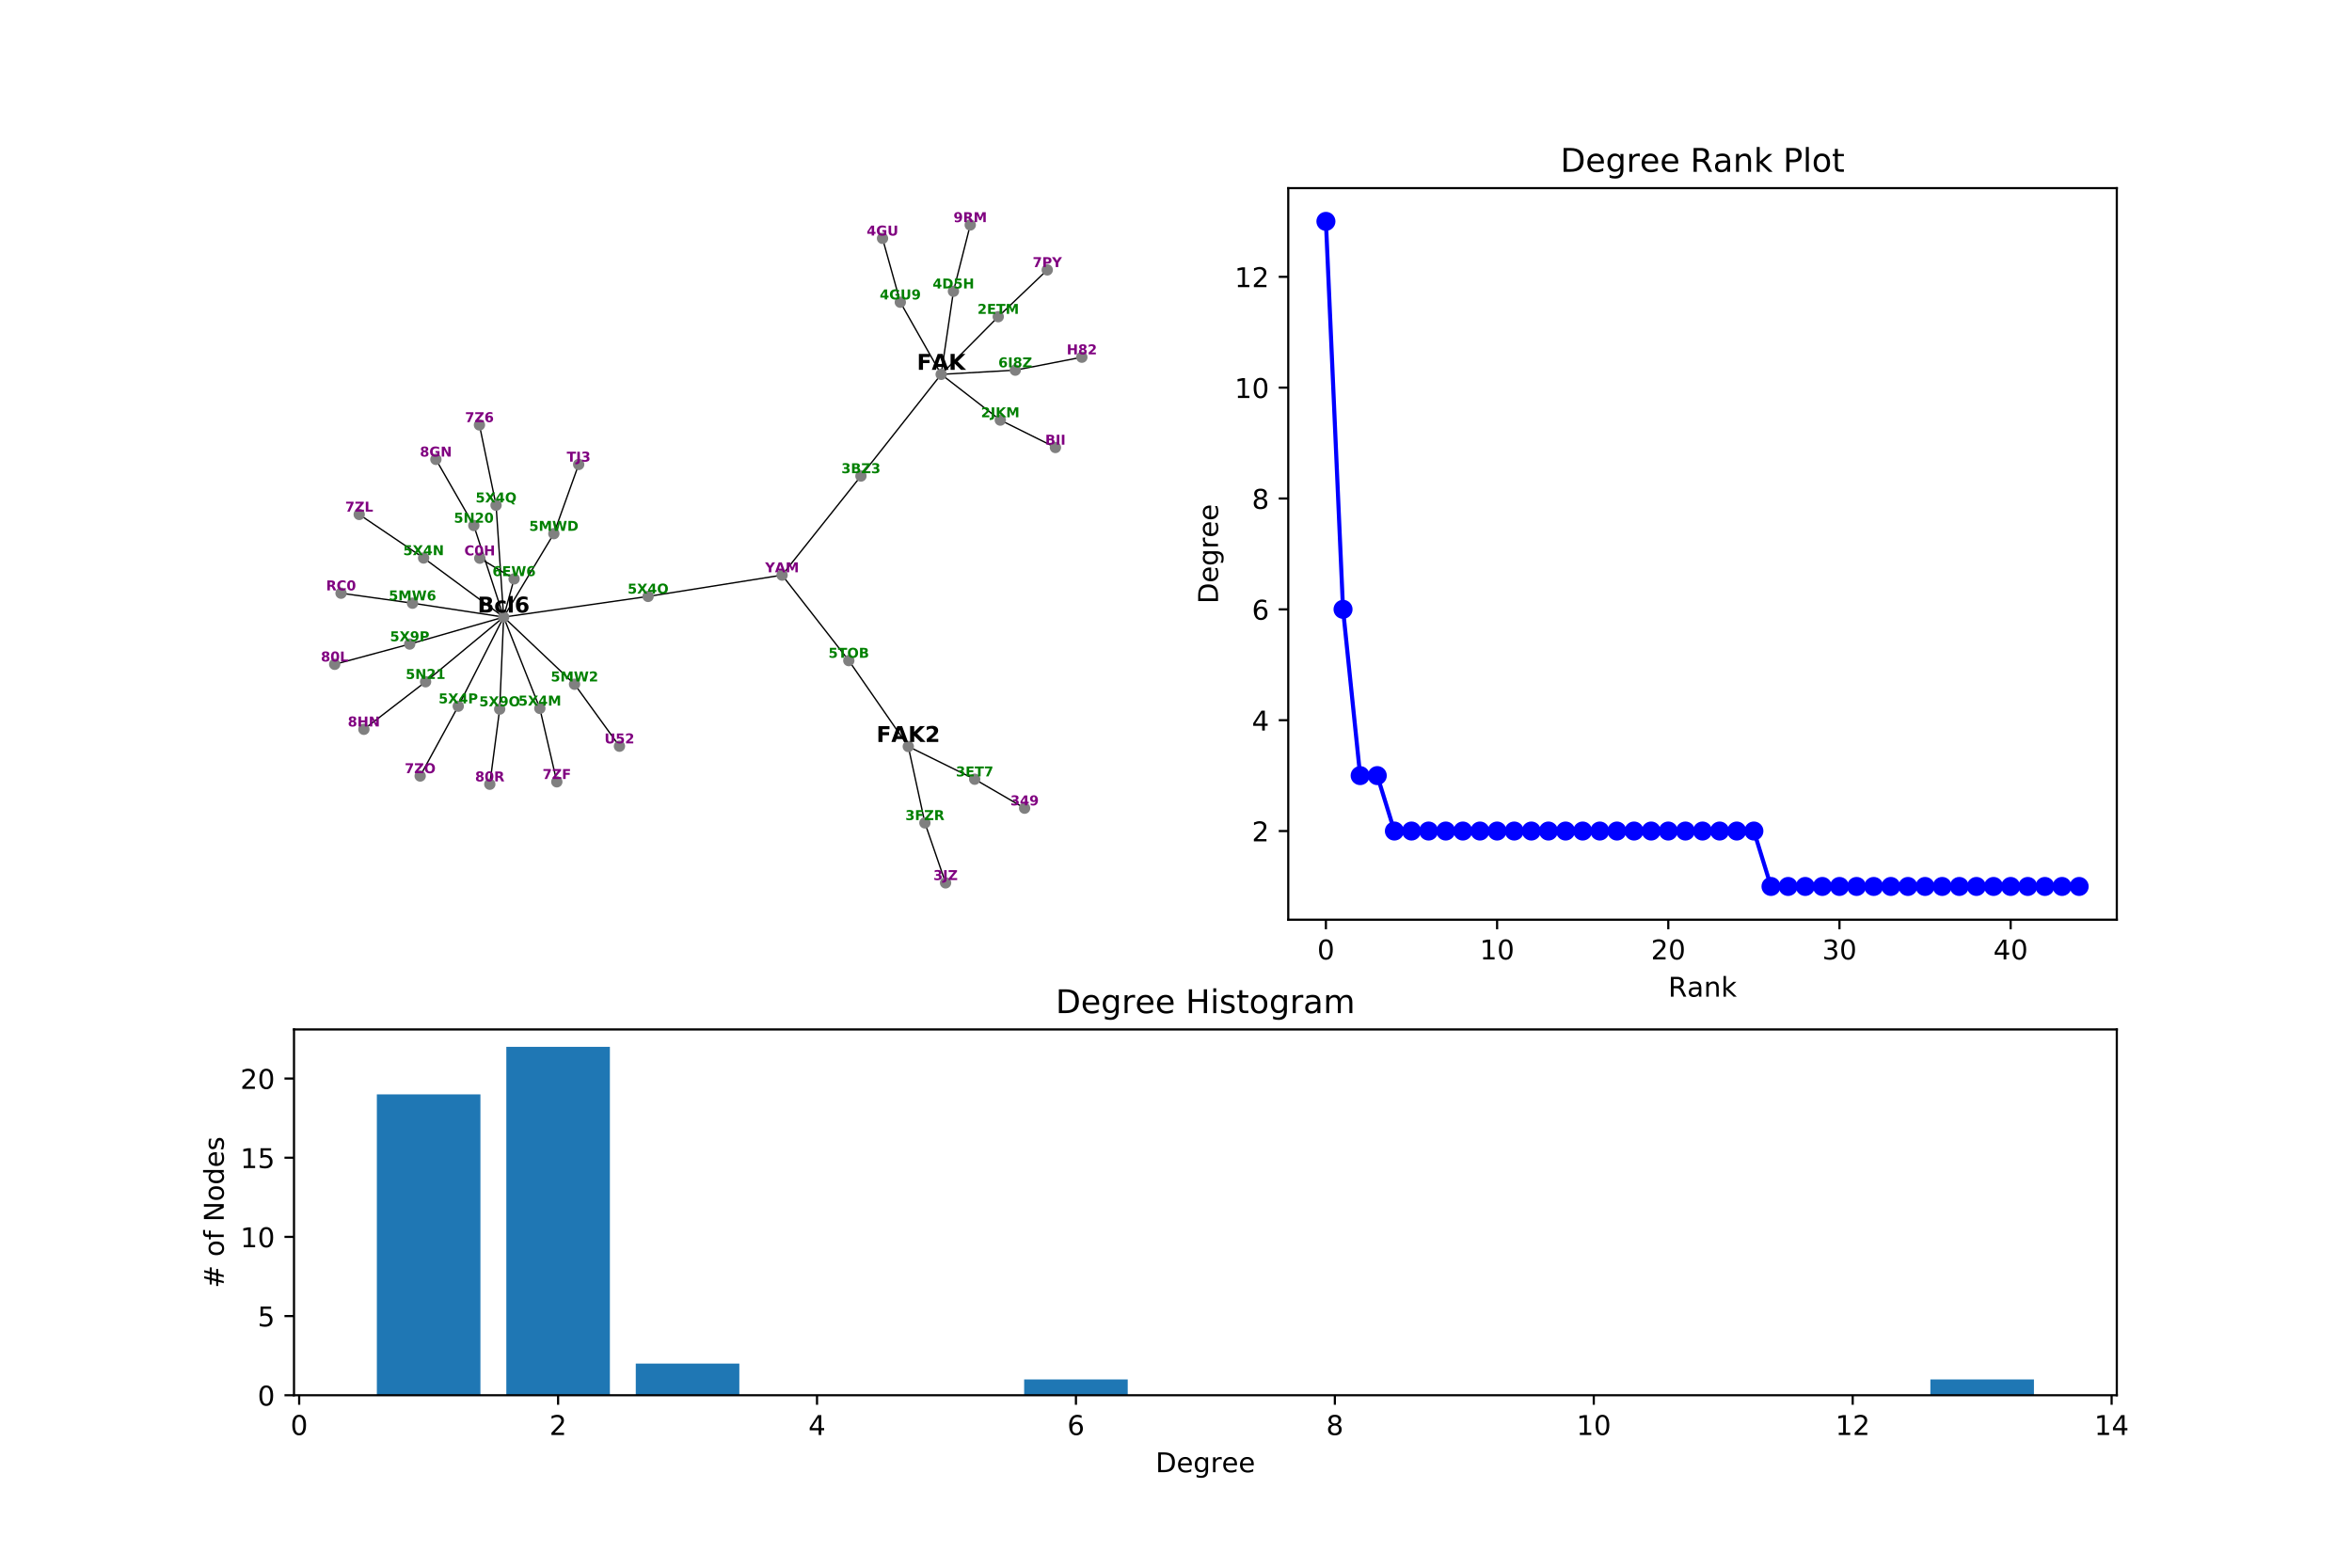 <?xml version="1.0" encoding="utf-8" standalone="no"?>
<!DOCTYPE svg PUBLIC "-//W3C//DTD SVG 1.1//EN"
  "http://www.w3.org/Graphics/SVG/1.1/DTD/svg11.dtd">
<!-- Created with matplotlib (https://matplotlib.org/) -->
<svg height="576pt" version="1.1" viewBox="0 0 864 576" width="864pt" xmlns="http://www.w3.org/2000/svg" xmlns:xlink="http://www.w3.org/1999/xlink">
 <defs>
  <style type="text/css">
*{stroke-linecap:butt;stroke-linejoin:round;}
  </style>
 </defs>
 <g id="figure_1">
  <g id="patch_1">
   <path d="M 0 576 
L 864 576 
L 864 0 
L 0 0 
z
" style="fill:#ffffff;"/>
  </g>
  <g id="axes_1">
   <g id="LineCollection_1">
    <path clip-path="url(#p78c70a8a33)" d="M 182.23 185.636 
L 185.013 226.727 
" style="fill:none;stroke:#000000;stroke-width:0.5;"/>
    <path clip-path="url(#p78c70a8a33)" d="M 182.23 185.636 
L 176.122 156.141 
" style="fill:none;stroke:#000000;stroke-width:0.5;"/>
    <path clip-path="url(#p78c70a8a33)" d="M 356.417 82.657 
L 350.249 107.02 
" style="fill:none;stroke:#000000;stroke-width:0.5;"/>
    <path clip-path="url(#p78c70a8a33)" d="M 287.298 211.307 
L 316.266 174.895 
" style="fill:none;stroke:#000000;stroke-width:0.5;"/>
    <path clip-path="url(#p78c70a8a33)" d="M 287.298 211.307 
L 311.804 242.722 
" style="fill:none;stroke:#000000;stroke-width:0.5;"/>
    <path clip-path="url(#p78c70a8a33)" d="M 287.298 211.307 
L 238.075 219.135 
" style="fill:none;stroke:#000000;stroke-width:0.5;"/>
    <path clip-path="url(#p78c70a8a33)" d="M 122.945 244.083 
L 150.507 236.643 
" style="fill:none;stroke:#000000;stroke-width:0.5;"/>
    <path clip-path="url(#p78c70a8a33)" d="M 150.507 236.643 
L 185.013 226.727 
" style="fill:none;stroke:#000000;stroke-width:0.5;"/>
    <path clip-path="url(#p78c70a8a33)" d="M 198.305 260.279 
L 185.013 226.727 
" style="fill:none;stroke:#000000;stroke-width:0.5;"/>
    <path clip-path="url(#p78c70a8a33)" d="M 198.305 260.279 
L 204.546 287.257 
" style="fill:none;stroke:#000000;stroke-width:0.5;"/>
    <path clip-path="url(#p78c70a8a33)" d="M 188.85 212.701 
L 185.013 226.727 
" style="fill:none;stroke:#000000;stroke-width:0.5;"/>
    <path clip-path="url(#p78c70a8a33)" d="M 188.85 212.701 
L 176.243 205.096 
" style="fill:none;stroke:#000000;stroke-width:0.5;"/>
    <path clip-path="url(#p78c70a8a33)" d="M 133.676 267.962 
L 156.337 250.496 
" style="fill:none;stroke:#000000;stroke-width:0.5;"/>
    <path clip-path="url(#p78c70a8a33)" d="M 185.013 226.727 
L 155.609 205.02 
" style="fill:none;stroke:#000000;stroke-width:0.5;"/>
    <path clip-path="url(#p78c70a8a33)" d="M 185.013 226.727 
L 168.34 259.469 
" style="fill:none;stroke:#000000;stroke-width:0.5;"/>
    <path clip-path="url(#p78c70a8a33)" d="M 185.013 226.727 
L 183.555 260.541 
" style="fill:none;stroke:#000000;stroke-width:0.5;"/>
    <path clip-path="url(#p78c70a8a33)" d="M 185.013 226.727 
L 174.057 193.079 
" style="fill:none;stroke:#000000;stroke-width:0.5;"/>
    <path clip-path="url(#p78c70a8a33)" d="M 185.013 226.727 
L 156.337 250.496 
" style="fill:none;stroke:#000000;stroke-width:0.5;"/>
    <path clip-path="url(#p78c70a8a33)" d="M 185.013 226.727 
L 151.53 221.626 
" style="fill:none;stroke:#000000;stroke-width:0.5;"/>
    <path clip-path="url(#p78c70a8a33)" d="M 185.013 226.727 
L 203.452 196.081 
" style="fill:none;stroke:#000000;stroke-width:0.5;"/>
    <path clip-path="url(#p78c70a8a33)" d="M 185.013 226.727 
L 211.058 251.409 
" style="fill:none;stroke:#000000;stroke-width:0.5;"/>
    <path clip-path="url(#p78c70a8a33)" d="M 185.013 226.727 
L 238.075 219.135 
" style="fill:none;stroke:#000000;stroke-width:0.5;"/>
    <path clip-path="url(#p78c70a8a33)" d="M 160.122 168.789 
L 174.057 193.079 
" style="fill:none;stroke:#000000;stroke-width:0.5;"/>
    <path clip-path="url(#p78c70a8a33)" d="M 358.046 286.303 
L 333.656 274.278 
" style="fill:none;stroke:#000000;stroke-width:0.5;"/>
    <path clip-path="url(#p78c70a8a33)" d="M 358.046 286.303 
L 376.383 296.946 
" style="fill:none;stroke:#000000;stroke-width:0.5;"/>
    <path clip-path="url(#p78c70a8a33)" d="M 131.951 189.02 
L 155.609 205.02 
" style="fill:none;stroke:#000000;stroke-width:0.5;"/>
    <path clip-path="url(#p78c70a8a33)" d="M 333.656 274.278 
L 339.758 302.35 
" style="fill:none;stroke:#000000;stroke-width:0.5;"/>
    <path clip-path="url(#p78c70a8a33)" d="M 333.656 274.278 
L 311.804 242.722 
" style="fill:none;stroke:#000000;stroke-width:0.5;"/>
    <path clip-path="url(#p78c70a8a33)" d="M 367.453 154.352 
L 345.738 137.543 
" style="fill:none;stroke:#000000;stroke-width:0.5;"/>
    <path clip-path="url(#p78c70a8a33)" d="M 367.453 154.352 
L 387.703 164.42 
" style="fill:none;stroke:#000000;stroke-width:0.5;"/>
    <path clip-path="url(#p78c70a8a33)" d="M 183.555 260.541 
L 179.929 288.147 
" style="fill:none;stroke:#000000;stroke-width:0.5;"/>
    <path clip-path="url(#p78c70a8a33)" d="M 339.758 302.35 
L 347.352 324.383 
" style="fill:none;stroke:#000000;stroke-width:0.5;"/>
    <path clip-path="url(#p78c70a8a33)" d="M 211.058 251.409 
L 227.551 274.176 
" style="fill:none;stroke:#000000;stroke-width:0.5;"/>
    <path clip-path="url(#p78c70a8a33)" d="M 212.574 170.656 
L 203.452 196.081 
" style="fill:none;stroke:#000000;stroke-width:0.5;"/>
    <path clip-path="url(#p78c70a8a33)" d="M 345.738 137.543 
L 330.727 111.047 
" style="fill:none;stroke:#000000;stroke-width:0.5;"/>
    <path clip-path="url(#p78c70a8a33)" d="M 345.738 137.543 
L 366.703 116.362 
" style="fill:none;stroke:#000000;stroke-width:0.5;"/>
    <path clip-path="url(#p78c70a8a33)" d="M 345.738 137.543 
L 350.249 107.02 
" style="fill:none;stroke:#000000;stroke-width:0.5;"/>
    <path clip-path="url(#p78c70a8a33)" d="M 345.738 137.543 
L 372.961 136.003 
" style="fill:none;stroke:#000000;stroke-width:0.5;"/>
    <path clip-path="url(#p78c70a8a33)" d="M 345.738 137.543 
L 316.266 174.895 
" style="fill:none;stroke:#000000;stroke-width:0.5;"/>
    <path clip-path="url(#p78c70a8a33)" d="M 372.961 136.003 
L 397.419 131.246 
" style="fill:none;stroke:#000000;stroke-width:0.5;"/>
    <path clip-path="url(#p78c70a8a33)" d="M 330.727 111.047 
L 324.193 87.588 
" style="fill:none;stroke:#000000;stroke-width:0.5;"/>
    <path clip-path="url(#p78c70a8a33)" d="M 168.34 259.469 
L 154.349 285.124 
" style="fill:none;stroke:#000000;stroke-width:0.5;"/>
    <path clip-path="url(#p78c70a8a33)" d="M 366.703 116.362 
L 384.707 99.174 
" style="fill:none;stroke:#000000;stroke-width:0.5;"/>
    <path clip-path="url(#p78c70a8a33)" d="M 151.53 221.626 
L 125.283 217.954 
" style="fill:none;stroke:#000000;stroke-width:0.5;"/>
   </g>
   <g id="PathCollection_1">
    <defs>
     <path d="M 0 1.581 
C 0.419 1.581 0.822 1.415 1.118 1.118 
C 1.415 0.822 1.581 0.419 1.581 0 
C 1.581 -0.419 1.415 -0.822 1.118 -1.118 
C 0.822 -1.415 0.419 -1.581 0 -1.581 
C -0.419 -1.581 -0.822 -1.415 -1.118 -1.118 
C -1.415 -0.822 -1.581 -0.419 -1.581 0 
C -1.581 0.419 -1.415 0.822 -1.118 1.118 
C -0.822 1.415 -0.419 1.581 0 1.581 
z
" id="C0_0_7d36ae1c76"/>
    </defs>
    <g clip-path="url(#p78c70a8a33)">
     <use style="fill:#808080;stroke:#808080;" x="182.23" xlink:href="#C0_0_7d36ae1c76" y="185.636"/>
    </g>
    <g clip-path="url(#p78c70a8a33)">
     <use style="fill:#808080;stroke:#808080;" x="356.417" xlink:href="#C0_0_7d36ae1c76" y="82.657"/>
    </g>
    <g clip-path="url(#p78c70a8a33)">
     <use style="fill:#808080;stroke:#808080;" x="287.298" xlink:href="#C0_0_7d36ae1c76" y="211.307"/>
    </g>
    <g clip-path="url(#p78c70a8a33)">
     <use style="fill:#808080;stroke:#808080;" x="122.945" xlink:href="#C0_0_7d36ae1c76" y="244.083"/>
    </g>
    <g clip-path="url(#p78c70a8a33)">
     <use style="fill:#808080;stroke:#808080;" x="150.507" xlink:href="#C0_0_7d36ae1c76" y="236.643"/>
    </g>
    <g clip-path="url(#p78c70a8a33)">
     <use style="fill:#808080;stroke:#808080;" x="198.305" xlink:href="#C0_0_7d36ae1c76" y="260.279"/>
    </g>
    <g clip-path="url(#p78c70a8a33)">
     <use style="fill:#808080;stroke:#808080;" x="188.85" xlink:href="#C0_0_7d36ae1c76" y="212.701"/>
    </g>
    <g clip-path="url(#p78c70a8a33)">
     <use style="fill:#808080;stroke:#808080;" x="133.676" xlink:href="#C0_0_7d36ae1c76" y="267.962"/>
    </g>
    <g clip-path="url(#p78c70a8a33)">
     <use style="fill:#808080;stroke:#808080;" x="185.013" xlink:href="#C0_0_7d36ae1c76" y="226.727"/>
    </g>
    <g clip-path="url(#p78c70a8a33)">
     <use style="fill:#808080;stroke:#808080;" x="160.122" xlink:href="#C0_0_7d36ae1c76" y="168.789"/>
    </g>
    <g clip-path="url(#p78c70a8a33)">
     <use style="fill:#808080;stroke:#808080;" x="358.046" xlink:href="#C0_0_7d36ae1c76" y="286.303"/>
    </g>
    <g clip-path="url(#p78c70a8a33)">
     <use style="fill:#808080;stroke:#808080;" x="131.951" xlink:href="#C0_0_7d36ae1c76" y="189.02"/>
    </g>
    <g clip-path="url(#p78c70a8a33)">
     <use style="fill:#808080;stroke:#808080;" x="333.656" xlink:href="#C0_0_7d36ae1c76" y="274.278"/>
    </g>
    <g clip-path="url(#p78c70a8a33)">
     <use style="fill:#808080;stroke:#808080;" x="176.243" xlink:href="#C0_0_7d36ae1c76" y="205.096"/>
    </g>
    <g clip-path="url(#p78c70a8a33)">
     <use style="fill:#808080;stroke:#808080;" x="367.453" xlink:href="#C0_0_7d36ae1c76" y="154.352"/>
    </g>
    <g clip-path="url(#p78c70a8a33)">
     <use style="fill:#808080;stroke:#808080;" x="183.555" xlink:href="#C0_0_7d36ae1c76" y="260.541"/>
    </g>
    <g clip-path="url(#p78c70a8a33)">
     <use style="fill:#808080;stroke:#808080;" x="339.758" xlink:href="#C0_0_7d36ae1c76" y="302.35"/>
    </g>
    <g clip-path="url(#p78c70a8a33)">
     <use style="fill:#808080;stroke:#808080;" x="211.058" xlink:href="#C0_0_7d36ae1c76" y="251.409"/>
    </g>
    <g clip-path="url(#p78c70a8a33)">
     <use style="fill:#808080;stroke:#808080;" x="311.804" xlink:href="#C0_0_7d36ae1c76" y="242.722"/>
    </g>
    <g clip-path="url(#p78c70a8a33)">
     <use style="fill:#808080;stroke:#808080;" x="387.703" xlink:href="#C0_0_7d36ae1c76" y="164.42"/>
    </g>
    <g clip-path="url(#p78c70a8a33)">
     <use style="fill:#808080;stroke:#808080;" x="204.546" xlink:href="#C0_0_7d36ae1c76" y="287.257"/>
    </g>
    <g clip-path="url(#p78c70a8a33)">
     <use style="fill:#808080;stroke:#808080;" x="212.574" xlink:href="#C0_0_7d36ae1c76" y="170.656"/>
    </g>
    <g clip-path="url(#p78c70a8a33)">
     <use style="fill:#808080;stroke:#808080;" x="156.337" xlink:href="#C0_0_7d36ae1c76" y="250.496"/>
    </g>
    <g clip-path="url(#p78c70a8a33)">
     <use style="fill:#808080;stroke:#808080;" x="176.122" xlink:href="#C0_0_7d36ae1c76" y="156.141"/>
    </g>
    <g clip-path="url(#p78c70a8a33)">
     <use style="fill:#808080;stroke:#808080;" x="345.738" xlink:href="#C0_0_7d36ae1c76" y="137.543"/>
    </g>
    <g clip-path="url(#p78c70a8a33)">
     <use style="fill:#808080;stroke:#808080;" x="203.452" xlink:href="#C0_0_7d36ae1c76" y="196.081"/>
    </g>
    <g clip-path="url(#p78c70a8a33)">
     <use style="fill:#808080;stroke:#808080;" x="372.961" xlink:href="#C0_0_7d36ae1c76" y="136.003"/>
    </g>
    <g clip-path="url(#p78c70a8a33)">
     <use style="fill:#808080;stroke:#808080;" x="330.727" xlink:href="#C0_0_7d36ae1c76" y="111.047"/>
    </g>
    <g clip-path="url(#p78c70a8a33)">
     <use style="fill:#808080;stroke:#808080;" x="155.609" xlink:href="#C0_0_7d36ae1c76" y="205.02"/>
    </g>
    <g clip-path="url(#p78c70a8a33)">
     <use style="fill:#808080;stroke:#808080;" x="174.057" xlink:href="#C0_0_7d36ae1c76" y="193.079"/>
    </g>
    <g clip-path="url(#p78c70a8a33)">
     <use style="fill:#808080;stroke:#808080;" x="324.193" xlink:href="#C0_0_7d36ae1c76" y="87.588"/>
    </g>
    <g clip-path="url(#p78c70a8a33)">
     <use style="fill:#808080;stroke:#808080;" x="376.383" xlink:href="#C0_0_7d36ae1c76" y="296.946"/>
    </g>
    <g clip-path="url(#p78c70a8a33)">
     <use style="fill:#808080;stroke:#808080;" x="168.34" xlink:href="#C0_0_7d36ae1c76" y="259.469"/>
    </g>
    <g clip-path="url(#p78c70a8a33)">
     <use style="fill:#808080;stroke:#808080;" x="227.551" xlink:href="#C0_0_7d36ae1c76" y="274.176"/>
    </g>
    <g clip-path="url(#p78c70a8a33)">
     <use style="fill:#808080;stroke:#808080;" x="366.703" xlink:href="#C0_0_7d36ae1c76" y="116.362"/>
    </g>
    <g clip-path="url(#p78c70a8a33)">
     <use style="fill:#808080;stroke:#808080;" x="179.929" xlink:href="#C0_0_7d36ae1c76" y="288.147"/>
    </g>
    <g clip-path="url(#p78c70a8a33)">
     <use style="fill:#808080;stroke:#808080;" x="238.075" xlink:href="#C0_0_7d36ae1c76" y="219.135"/>
    </g>
    <g clip-path="url(#p78c70a8a33)">
     <use style="fill:#808080;stroke:#808080;" x="316.266" xlink:href="#C0_0_7d36ae1c76" y="174.895"/>
    </g>
    <g clip-path="url(#p78c70a8a33)">
     <use style="fill:#808080;stroke:#808080;" x="151.53" xlink:href="#C0_0_7d36ae1c76" y="221.626"/>
    </g>
    <g clip-path="url(#p78c70a8a33)">
     <use style="fill:#808080;stroke:#808080;" x="347.352" xlink:href="#C0_0_7d36ae1c76" y="324.383"/>
    </g>
    <g clip-path="url(#p78c70a8a33)">
     <use style="fill:#808080;stroke:#808080;" x="384.707" xlink:href="#C0_0_7d36ae1c76" y="99.174"/>
    </g>
    <g clip-path="url(#p78c70a8a33)">
     <use style="fill:#808080;stroke:#808080;" x="397.419" xlink:href="#C0_0_7d36ae1c76" y="131.246"/>
    </g>
    <g clip-path="url(#p78c70a8a33)">
     <use style="fill:#808080;stroke:#808080;" x="125.283" xlink:href="#C0_0_7d36ae1c76" y="217.954"/>
    </g>
    <g clip-path="url(#p78c70a8a33)">
     <use style="fill:#808080;stroke:#808080;" x="154.349" xlink:href="#C0_0_7d36ae1c76" y="285.124"/>
    </g>
    <g clip-path="url(#p78c70a8a33)">
     <use style="fill:#808080;stroke:#808080;" x="350.249" xlink:href="#C0_0_7d36ae1c76" y="107.02"/>
    </g>
   </g>
   <g id="text_1">
    <g clip-path="url(#p78c70a8a33)">
     <!-- Bcl6 -->
     <defs>
      <path d="M 38.375 44.672 
Q 42.828 44.672 45.109 46.625 
Q 47.406 48.578 47.406 52.391 
Q 47.406 56.156 45.109 58.125 
Q 42.828 60.109 38.375 60.109 
L 27.984 60.109 
L 27.984 44.672 
z
M 39.016 12.797 
Q 44.672 12.797 47.531 15.188 
Q 50.391 17.578 50.391 22.406 
Q 50.391 27.156 47.562 29.516 
Q 44.734 31.891 39.016 31.891 
L 27.984 31.891 
L 27.984 12.797 
z
M 56.5 39.016 
Q 62.547 37.25 65.859 32.516 
Q 69.188 27.781 69.188 20.906 
Q 69.188 10.359 62.062 5.172 
Q 54.938 0 40.375 0 
L 9.188 0 
L 9.188 72.906 
L 37.406 72.906 
Q 52.594 72.906 59.406 68.312 
Q 66.219 63.719 66.219 53.609 
Q 66.219 48.297 63.719 44.562 
Q 61.234 40.828 56.5 39.016 
z
" id="DejaVuSans-Bold-66"/>
      <path d="M 52.594 52.984 
L 52.594 38.719 
Q 49.031 41.156 45.438 42.328 
Q 41.844 43.5 37.984 43.5 
Q 30.672 43.5 26.594 39.234 
Q 22.516 34.969 22.516 27.297 
Q 22.516 19.625 26.594 15.344 
Q 30.672 11.078 37.984 11.078 
Q 42.094 11.078 45.781 12.297 
Q 49.469 13.531 52.594 15.922 
L 52.594 1.609 
Q 48.484 0.094 44.266 -0.656 
Q 40.047 -1.422 35.797 -1.422 
Q 21 -1.422 12.641 6.172 
Q 4.297 13.766 4.297 27.297 
Q 4.297 40.828 12.641 48.406 
Q 21 56 35.797 56 
Q 40.094 56 44.266 55.25 
Q 48.438 54.5 52.594 52.984 
z
" id="DejaVuSans-Bold-99"/>
      <path d="M 8.406 75.984 
L 25.875 75.984 
L 25.875 0 
L 8.406 0 
z
" id="DejaVuSans-Bold-108"/>
      <path d="M 36.188 35.984 
Q 31.25 35.984 28.781 32.781 
Q 26.312 29.594 26.312 23.188 
Q 26.312 16.797 28.781 13.594 
Q 31.25 10.406 36.188 10.406 
Q 41.156 10.406 43.625 13.594 
Q 46.094 16.797 46.094 23.188 
Q 46.094 29.594 43.625 32.781 
Q 41.156 35.984 36.188 35.984 
z
M 59.422 71 
L 59.422 57.516 
Q 54.781 59.719 50.672 60.766 
Q 46.578 61.812 42.672 61.812 
Q 34.281 61.812 29.594 57.141 
Q 24.906 52.484 24.125 43.312 
Q 27.344 45.703 31.094 46.891 
Q 34.859 48.094 39.312 48.094 
Q 50.484 48.094 57.344 41.547 
Q 64.203 35.016 64.203 24.422 
Q 64.203 12.703 56.531 5.641 
Q 48.875 -1.422 35.984 -1.422 
Q 21.781 -1.422 13.984 8.172 
Q 6.203 17.781 6.203 35.406 
Q 6.203 53.469 15.312 63.797 
Q 24.422 74.125 40.281 74.125 
Q 45.312 74.125 50.047 73.344 
Q 54.781 72.562 59.422 71 
z
" id="DejaVuSans-Bold-54"/>
     </defs>
     <g transform="translate(175.439 225.064)scale(0.08 -0.08)">
      <use xlink:href="#DejaVuSans-Bold-66"/>
      <use x="76.221" xlink:href="#DejaVuSans-Bold-99"/>
      <use x="135.498" xlink:href="#DejaVuSans-Bold-108"/>
      <use x="169.775" xlink:href="#DejaVuSans-Bold-54"/>
     </g>
    </g>
   </g>
   <g id="text_2">
    <g clip-path="url(#p78c70a8a33)">
     <!-- FAK2 -->
     <defs>
      <path d="M 9.188 72.906 
L 59.906 72.906 
L 59.906 58.688 
L 27.984 58.688 
L 27.984 45.125 
L 58.016 45.125 
L 58.016 30.906 
L 27.984 30.906 
L 27.984 0 
L 9.188 0 
z
" id="DejaVuSans-Bold-70"/>
      <path d="M 53.422 13.281 
L 24.031 13.281 
L 19.391 0 
L 0.484 0 
L 27.484 72.906 
L 49.906 72.906 
L 76.906 0 
L 58.016 0 
z
M 28.719 26.812 
L 48.688 26.812 
L 38.719 55.812 
z
" id="DejaVuSans-Bold-65"/>
      <path d="M 9.188 72.906 
L 27.984 72.906 
L 27.984 46.297 
L 55.078 72.906 
L 76.906 72.906 
L 41.797 38.375 
L 80.516 0 
L 56.984 0 
L 27.984 28.719 
L 27.984 0 
L 9.188 0 
z
" id="DejaVuSans-Bold-75"/>
      <path d="M 28.812 13.812 
L 60.891 13.812 
L 60.891 0 
L 7.906 0 
L 7.906 13.812 
L 34.516 37.312 
Q 38.094 40.531 39.797 43.609 
Q 41.5 46.688 41.5 50 
Q 41.5 55.125 38.062 58.25 
Q 34.625 61.375 28.906 61.375 
Q 24.516 61.375 19.281 59.5 
Q 14.062 57.625 8.109 53.906 
L 8.109 69.922 
Q 14.453 72.016 20.656 73.109 
Q 26.859 74.219 32.812 74.219 
Q 45.906 74.219 53.156 68.453 
Q 60.406 62.703 60.406 52.391 
Q 60.406 46.438 57.328 41.281 
Q 54.25 36.141 44.391 27.484 
z
" id="DejaVuSans-Bold-50"/>
     </defs>
     <g transform="translate(321.952 272.615)scale(0.08 -0.08)">
      <use xlink:href="#DejaVuSans-Bold-70"/>
      <use x="68.139" xlink:href="#DejaVuSans-Bold-65"/>
      <use x="145.531" xlink:href="#DejaVuSans-Bold-75"/>
      <use x="223.021" xlink:href="#DejaVuSans-Bold-50"/>
     </g>
    </g>
   </g>
   <g id="text_3">
    <g clip-path="url(#p78c70a8a33)">
     <!-- FAK -->
     <g transform="translate(336.818 135.879)scale(0.08 -0.08)">
      <use xlink:href="#DejaVuSans-Bold-70"/>
      <use x="68.139" xlink:href="#DejaVuSans-Bold-65"/>
      <use x="145.531" xlink:href="#DejaVuSans-Bold-75"/>
     </g>
    </g>
   </g>
   <g id="text_4">
    <g clip-path="url(#p78c70a8a33)">
     <!-- 5X4Q -->
     <defs>
      <path d="M 10.594 72.906 
L 57.328 72.906 
L 57.328 59.078 
L 25.594 59.078 
L 25.594 47.797 
Q 27.734 48.391 29.906 48.703 
Q 32.078 49.031 34.422 49.031 
Q 47.75 49.031 55.172 42.359 
Q 62.594 35.688 62.594 23.781 
Q 62.594 11.969 54.516 5.266 
Q 46.438 -1.422 32.078 -1.422 
Q 25.875 -1.422 19.797 -0.219 
Q 13.719 0.984 7.719 3.422 
L 7.719 18.219 
Q 13.672 14.797 19.016 13.078 
Q 24.359 11.375 29.109 11.375 
Q 35.938 11.375 39.859 14.719 
Q 43.797 18.062 43.797 23.781 
Q 43.797 29.547 39.859 32.859 
Q 35.938 36.188 29.109 36.188 
Q 25.047 36.188 20.453 35.125 
Q 15.875 34.078 10.594 31.891 
z
" id="DejaVuSans-Bold-53"/>
      <path d="M 49.812 37.203 
L 75.094 0 
L 55.516 0 
L 38.484 24.906 
L 21.578 0 
L 1.906 0 
L 27.203 37.203 
L 2.875 72.906 
L 22.516 72.906 
L 38.484 49.422 
L 54.391 72.906 
L 74.125 72.906 
z
" id="DejaVuSans-Bold-88"/>
      <path d="M 36.812 57.422 
L 16.219 26.906 
L 36.812 26.906 
z
M 33.688 72.906 
L 54.594 72.906 
L 54.594 26.906 
L 64.984 26.906 
L 64.984 13.281 
L 54.594 13.281 
L 54.594 0 
L 36.812 0 
L 36.812 13.281 
L 4.5 13.281 
L 4.5 29.391 
z
" id="DejaVuSans-Bold-52"/>
      <path d="M 44.484 -1.312 
L 43.016 -1.312 
Q 25 -1.312 14.984 8.641 
Q 4.984 18.609 4.984 36.375 
Q 4.984 54.109 14.969 64.156 
Q 24.953 74.219 42.484 74.219 
Q 60.203 74.219 70.094 64.25 
Q 79.984 54.297 79.984 36.375 
Q 79.984 24.078 74.734 15.188 
Q 69.484 6.297 59.625 1.812 
L 74.312 -14.594 
L 56.391 -14.594 
z
M 42.484 60.594 
Q 33.891 60.594 29.156 54.25 
Q 24.422 47.906 24.422 36.375 
Q 24.422 24.656 29.047 18.422 
Q 33.688 12.203 42.484 12.203 
Q 51.125 12.203 55.859 18.547 
Q 60.594 24.906 60.594 36.375 
Q 60.594 47.906 55.859 54.25 
Q 51.125 60.594 42.484 60.594 
z
" id="DejaVuSans-Bold-81"/>
     </defs>
     <g style="fill:#008000;" transform="translate(174.698 184.596)scale(0.05 -0.05)">
      <use xlink:href="#DejaVuSans-Bold-53"/>
      <use x="69.58" xlink:href="#DejaVuSans-Bold-88"/>
      <use x="146.68" xlink:href="#DejaVuSans-Bold-52"/>
      <use x="216.26" xlink:href="#DejaVuSans-Bold-81"/>
     </g>
    </g>
   </g>
   <g id="text_5">
    <g clip-path="url(#p78c70a8a33)">
     <!-- 5X9P -->
     <defs>
      <path d="M 10.016 1.609 
L 10.016 15.094 
Q 14.5 12.984 18.594 11.938 
Q 22.703 10.891 26.703 10.891 
Q 35.109 10.891 39.797 15.547 
Q 44.484 20.219 45.312 29.391 
Q 42 26.953 38.234 25.734 
Q 34.469 24.516 30.078 24.516 
Q 18.891 24.516 12.031 31.031 
Q 5.172 37.547 5.172 48.188 
Q 5.172 59.969 12.812 67.047 
Q 20.453 74.125 33.297 74.125 
Q 47.562 74.125 55.375 64.5 
Q 63.188 54.891 63.188 37.312 
Q 63.188 19.234 54.047 8.906 
Q 44.922 -1.422 29 -1.422 
Q 23.875 -1.422 19.188 -0.656 
Q 14.5 0.094 10.016 1.609 
z
M 33.203 36.719 
Q 38.141 36.719 40.625 39.906 
Q 43.109 43.109 43.109 49.516 
Q 43.109 55.859 40.625 59.078 
Q 38.141 62.312 33.203 62.312 
Q 28.266 62.312 25.781 59.078 
Q 23.297 55.859 23.297 49.516 
Q 23.297 43.109 25.781 39.906 
Q 28.266 36.719 33.203 36.719 
z
" id="DejaVuSans-Bold-57"/>
      <path d="M 9.188 72.906 
L 40.375 72.906 
Q 54.297 72.906 61.734 66.719 
Q 69.188 60.547 69.188 49.125 
Q 69.188 37.641 61.734 31.469 
Q 54.297 25.297 40.375 25.297 
L 27.984 25.297 
L 27.984 0 
L 9.188 0 
z
M 27.984 59.281 
L 27.984 38.922 
L 38.375 38.922 
Q 43.844 38.922 46.828 41.578 
Q 49.812 44.234 49.812 49.125 
Q 49.812 54 46.828 56.641 
Q 43.844 59.281 38.375 59.281 
z
" id="DejaVuSans-Bold-80"/>
     </defs>
     <g style="fill:#008000;" transform="translate(143.268 235.603)scale(0.05 -0.05)">
      <use xlink:href="#DejaVuSans-Bold-53"/>
      <use x="69.58" xlink:href="#DejaVuSans-Bold-88"/>
      <use x="146.68" xlink:href="#DejaVuSans-Bold-57"/>
      <use x="216.26" xlink:href="#DejaVuSans-Bold-80"/>
     </g>
    </g>
   </g>
   <g id="text_6">
    <g clip-path="url(#p78c70a8a33)">
     <!-- 5X4M -->
     <defs>
      <path d="M 9.188 72.906 
L 33.109 72.906 
L 49.703 33.891 
L 66.406 72.906 
L 90.281 72.906 
L 90.281 0 
L 72.516 0 
L 72.516 53.328 
L 55.719 14.016 
L 43.797 14.016 
L 27 53.328 
L 27 0 
L 9.188 0 
z
" id="DejaVuSans-Bold-77"/>
     </defs>
     <g style="fill:#008000;" transform="translate(190.411 259.239)scale(0.05 -0.05)">
      <use xlink:href="#DejaVuSans-Bold-53"/>
      <use x="69.58" xlink:href="#DejaVuSans-Bold-88"/>
      <use x="146.68" xlink:href="#DejaVuSans-Bold-52"/>
      <use x="216.26" xlink:href="#DejaVuSans-Bold-77"/>
     </g>
    </g>
   </g>
   <g id="text_7">
    <g clip-path="url(#p78c70a8a33)">
     <!-- 6EW6 -->
     <defs>
      <path d="M 9.188 72.906 
L 59.906 72.906 
L 59.906 58.688 
L 27.984 58.688 
L 27.984 45.125 
L 58.016 45.125 
L 58.016 30.906 
L 27.984 30.906 
L 27.984 14.203 
L 60.984 14.203 
L 60.984 0 
L 9.188 0 
z
" id="DejaVuSans-Bold-69"/>
      <path d="M 2.984 72.906 
L 21 72.906 
L 33.594 19.922 
L 46.094 72.906 
L 64.203 72.906 
L 76.703 19.922 
L 89.312 72.906 
L 107.172 72.906 
L 89.984 0 
L 68.312 0 
L 55.078 55.422 
L 42 0 
L 20.312 0 
z
" id="DejaVuSans-Bold-87"/>
     </defs>
     <g style="fill:#008000;" transform="translate(180.906 211.661)scale(0.05 -0.05)">
      <use xlink:href="#DejaVuSans-Bold-54"/>
      <use x="69.58" xlink:href="#DejaVuSans-Bold-69"/>
      <use x="137.891" xlink:href="#DejaVuSans-Bold-87"/>
      <use x="248.193" xlink:href="#DejaVuSans-Bold-54"/>
     </g>
    </g>
   </g>
   <g id="text_8">
    <g clip-path="url(#p78c70a8a33)">
     <!-- 3ET7 -->
     <defs>
      <path d="M 46.578 39.312 
Q 53.953 37.406 57.781 32.688 
Q 61.625 27.984 61.625 20.703 
Q 61.625 9.859 53.312 4.219 
Q 45.016 -1.422 29.109 -1.422 
Q 23.484 -1.422 17.844 -0.516 
Q 12.203 0.391 6.688 2.203 
L 6.688 16.703 
Q 11.969 14.062 17.156 12.719 
Q 22.359 11.375 27.391 11.375 
Q 34.859 11.375 38.844 13.953 
Q 42.828 16.547 42.828 21.391 
Q 42.828 26.375 38.75 28.938 
Q 34.672 31.5 26.703 31.5 
L 19.188 31.5 
L 19.188 43.609 
L 27.094 43.609 
Q 34.188 43.609 37.641 45.828 
Q 41.109 48.047 41.109 52.594 
Q 41.109 56.781 37.734 59.078 
Q 34.375 61.375 28.219 61.375 
Q 23.688 61.375 19.047 60.344 
Q 14.406 59.328 9.812 57.328 
L 9.812 71.094 
Q 15.375 72.656 20.844 73.438 
Q 26.312 74.219 31.594 74.219 
Q 45.797 74.219 52.844 69.547 
Q 59.906 64.891 59.906 55.516 
Q 59.906 49.125 56.531 45.047 
Q 53.172 40.969 46.578 39.312 
z
" id="DejaVuSans-Bold-51"/>
      <path d="M 0.484 72.906 
L 67.672 72.906 
L 67.672 58.688 
L 43.5 58.688 
L 43.5 0 
L 24.703 0 
L 24.703 58.688 
L 0.484 58.688 
z
" id="DejaVuSans-Bold-84"/>
      <path d="M 6.688 72.906 
L 61.625 72.906 
L 61.625 62.312 
L 33.203 0 
L 14.891 0 
L 41.797 59.078 
L 6.688 59.078 
z
" id="DejaVuSans-Bold-55"/>
     </defs>
     <g style="fill:#008000;" transform="translate(351.153 285.263)scale(0.05 -0.05)">
      <use xlink:href="#DejaVuSans-Bold-51"/>
      <use x="69.58" xlink:href="#DejaVuSans-Bold-69"/>
      <use x="137.891" xlink:href="#DejaVuSans-Bold-84"/>
      <use x="206.104" xlink:href="#DejaVuSans-Bold-55"/>
     </g>
    </g>
   </g>
   <g id="text_9">
    <g clip-path="url(#p78c70a8a33)">
     <!-- 2JKM -->
     <defs>
      <path d="M 9.188 72.906 
L 27.984 72.906 
L 27.984 7.078 
Q 27.984 -6.547 20.578 -13.281 
Q 13.188 -20.016 -1.812 -20.016 
L -5.609 -20.016 
L -5.609 -5.812 
L -2.688 -5.812 
Q 3.172 -5.812 6.172 -2.531 
Q 9.188 0.734 9.188 7.078 
z
" id="DejaVuSans-Bold-74"/>
     </defs>
     <g style="fill:#008000;" transform="translate(360.359 153.312)scale(0.05 -0.05)">
      <use xlink:href="#DejaVuSans-Bold-50"/>
      <use x="69.58" xlink:href="#DejaVuSans-Bold-74"/>
      <use x="106.787" xlink:href="#DejaVuSans-Bold-75"/>
      <use x="184.277" xlink:href="#DejaVuSans-Bold-77"/>
     </g>
    </g>
   </g>
   <g id="text_10">
    <g clip-path="url(#p78c70a8a33)">
     <!-- 5X9O -->
     <defs>
      <path d="M 42.484 60.594 
Q 33.891 60.594 29.156 54.25 
Q 24.422 47.906 24.422 36.375 
Q 24.422 24.906 29.156 18.547 
Q 33.891 12.203 42.484 12.203 
Q 51.125 12.203 55.859 18.547 
Q 60.594 24.906 60.594 36.375 
Q 60.594 47.906 55.859 54.25 
Q 51.125 60.594 42.484 60.594 
z
M 42.484 74.219 
Q 60.062 74.219 70.016 64.156 
Q 79.984 54.109 79.984 36.375 
Q 79.984 18.703 70.016 8.641 
Q 60.062 -1.422 42.484 -1.422 
Q 24.953 -1.422 14.969 8.641 
Q 4.984 18.703 4.984 36.375 
Q 4.984 54.109 14.969 64.156 
Q 24.953 74.219 42.484 74.219 
z
" id="DejaVuSans-Bold-79"/>
     </defs>
     <g style="fill:#008000;" transform="translate(176.023 259.501)scale(0.05 -0.05)">
      <use xlink:href="#DejaVuSans-Bold-53"/>
      <use x="69.58" xlink:href="#DejaVuSans-Bold-88"/>
      <use x="146.68" xlink:href="#DejaVuSans-Bold-57"/>
      <use x="216.26" xlink:href="#DejaVuSans-Bold-79"/>
     </g>
    </g>
   </g>
   <g id="text_11">
    <g clip-path="url(#p78c70a8a33)">
     <!-- 3FZR -->
     <defs>
      <path d="M 5.609 72.906 
L 66.891 72.906 
L 66.891 61.531 
L 27.781 14.203 
L 68.016 14.203 
L 68.016 0 
L 4.5 0 
L 4.5 11.375 
L 43.609 58.688 
L 5.609 58.688 
z
" id="DejaVuSans-Bold-90"/>
      <path d="M 35.891 40.578 
Q 41.797 40.578 44.359 42.766 
Q 46.922 44.969 46.922 50 
Q 46.922 54.984 44.359 57.125 
Q 41.797 59.281 35.891 59.281 
L 27.984 59.281 
L 27.984 40.578 
z
M 27.984 27.594 
L 27.984 0 
L 9.188 0 
L 9.188 72.906 
L 37.891 72.906 
Q 52.297 72.906 59 68.062 
Q 65.719 63.234 65.719 52.781 
Q 65.719 45.562 62.219 40.922 
Q 58.734 36.281 51.703 34.078 
Q 55.562 33.203 58.609 30.094 
Q 61.672 27 64.797 20.703 
L 75 0 
L 54.984 0 
L 46.094 18.109 
Q 43.406 23.578 40.641 25.578 
Q 37.891 27.594 33.297 27.594 
z
" id="DejaVuSans-Bold-82"/>
     </defs>
     <g style="fill:#008000;" transform="translate(332.573 301.31)scale(0.05 -0.05)">
      <use xlink:href="#DejaVuSans-Bold-51"/>
      <use x="69.58" xlink:href="#DejaVuSans-Bold-70"/>
      <use x="137.891" xlink:href="#DejaVuSans-Bold-90"/>
      <use x="210.4" xlink:href="#DejaVuSans-Bold-82"/>
     </g>
    </g>
   </g>
   <g id="text_12">
    <g clip-path="url(#p78c70a8a33)">
     <!-- 5MW2 -->
     <g style="fill:#008000;" transform="translate(202.333 250.369)scale(0.05 -0.05)">
      <use xlink:href="#DejaVuSans-Bold-53"/>
      <use x="69.58" xlink:href="#DejaVuSans-Bold-77"/>
      <use x="169.092" xlink:href="#DejaVuSans-Bold-87"/>
      <use x="279.395" xlink:href="#DejaVuSans-Bold-50"/>
     </g>
    </g>
   </g>
   <g id="text_13">
    <g clip-path="url(#p78c70a8a33)">
     <!-- 5TOB -->
     <g style="fill:#008000;" transform="translate(304.328 241.682)scale(0.05 -0.05)">
      <use xlink:href="#DejaVuSans-Bold-53"/>
      <use x="69.58" xlink:href="#DejaVuSans-Bold-84"/>
      <use x="137.793" xlink:href="#DejaVuSans-Bold-79"/>
      <use x="222.803" xlink:href="#DejaVuSans-Bold-66"/>
     </g>
    </g>
   </g>
   <g id="text_14">
    <g clip-path="url(#p78c70a8a33)">
     <!-- 5N21 -->
     <defs>
      <path d="M 9.188 72.906 
L 30.172 72.906 
L 56.688 22.906 
L 56.688 72.906 
L 74.516 72.906 
L 74.516 0 
L 53.516 0 
L 27 50 
L 27 0 
L 9.188 0 
z
" id="DejaVuSans-Bold-78"/>
      <path d="M 11.719 12.984 
L 28.328 12.984 
L 28.328 60.109 
L 11.281 56.594 
L 11.281 69.391 
L 28.219 72.906 
L 46.094 72.906 
L 46.094 12.984 
L 62.703 12.984 
L 62.703 0 
L 11.719 0 
z
" id="DejaVuSans-Bold-49"/>
     </defs>
     <g style="fill:#008000;" transform="translate(149.026 249.456)scale(0.05 -0.05)">
      <use xlink:href="#DejaVuSans-Bold-53"/>
      <use x="69.58" xlink:href="#DejaVuSans-Bold-78"/>
      <use x="153.271" xlink:href="#DejaVuSans-Bold-50"/>
      <use x="222.852" xlink:href="#DejaVuSans-Bold-49"/>
     </g>
    </g>
   </g>
   <g id="text_15">
    <g clip-path="url(#p78c70a8a33)">
     <!-- 5MWD -->
     <defs>
      <path d="M 27.984 58.688 
L 27.984 14.203 
L 34.719 14.203 
Q 46.234 14.203 52.312 19.922 
Q 58.406 25.641 58.406 36.531 
Q 58.406 47.359 52.344 53.016 
Q 46.297 58.688 34.719 58.688 
z
M 9.188 72.906 
L 29 72.906 
Q 45.609 72.906 53.734 70.531 
Q 61.859 68.172 67.672 62.5 
Q 72.797 57.562 75.281 51.109 
Q 77.781 44.672 77.781 36.531 
Q 77.781 28.266 75.281 21.797 
Q 72.797 15.328 67.672 10.406 
Q 61.812 4.734 53.609 2.359 
Q 45.406 0 29 0 
L 9.188 0 
z
" id="DejaVuSans-Bold-68"/>
     </defs>
     <g style="fill:#008000;" transform="translate(194.392 195.041)scale(0.05 -0.05)">
      <use xlink:href="#DejaVuSans-Bold-53"/>
      <use x="69.58" xlink:href="#DejaVuSans-Bold-77"/>
      <use x="169.092" xlink:href="#DejaVuSans-Bold-87"/>
      <use x="279.395" xlink:href="#DejaVuSans-Bold-68"/>
     </g>
    </g>
   </g>
   <g id="text_16">
    <g clip-path="url(#p78c70a8a33)">
     <!-- 6I8Z -->
     <defs>
      <path d="M 9.188 72.906 
L 27.984 72.906 
L 27.984 0 
L 9.188 0 
z
" id="DejaVuSans-Bold-73"/>
      <path d="M 34.812 32.625 
Q 29.547 32.625 26.703 29.734 
Q 23.875 26.859 23.875 21.484 
Q 23.875 16.109 26.703 13.25 
Q 29.547 10.406 34.812 10.406 
Q 40.047 10.406 42.828 13.25 
Q 45.609 16.109 45.609 21.484 
Q 45.609 26.906 42.828 29.766 
Q 40.047 32.625 34.812 32.625 
z
M 21.094 38.812 
Q 14.453 40.828 11.078 44.969 
Q 7.719 49.125 7.719 55.328 
Q 7.719 64.547 14.594 69.375 
Q 21.484 74.219 34.812 74.219 
Q 48.047 74.219 54.922 69.406 
Q 61.812 64.594 61.812 55.328 
Q 61.812 49.125 58.422 44.969 
Q 55.031 40.828 48.391 38.812 
Q 55.812 36.766 59.594 32.156 
Q 63.375 27.547 63.375 20.516 
Q 63.375 9.672 56.172 4.125 
Q 48.969 -1.422 34.812 -1.422 
Q 20.609 -1.422 13.359 4.125 
Q 6.109 9.672 6.109 20.516 
Q 6.109 27.547 9.891 32.156 
Q 13.672 36.766 21.094 38.812 
z
M 25.484 53.422 
Q 25.484 49.078 27.906 46.734 
Q 30.328 44.391 34.812 44.391 
Q 39.203 44.391 41.594 46.734 
Q 44 49.078 44 53.422 
Q 44 57.766 41.594 60.078 
Q 39.203 62.406 34.812 62.406 
Q 30.328 62.406 27.906 60.062 
Q 25.484 57.719 25.484 53.422 
z
" id="DejaVuSans-Bold-56"/>
     </defs>
     <g style="fill:#008000;" transform="translate(366.739 134.963)scale(0.05 -0.05)">
      <use xlink:href="#DejaVuSans-Bold-54"/>
      <use x="69.58" xlink:href="#DejaVuSans-Bold-73"/>
      <use x="106.787" xlink:href="#DejaVuSans-Bold-56"/>
      <use x="176.367" xlink:href="#DejaVuSans-Bold-90"/>
     </g>
    </g>
   </g>
   <g id="text_17">
    <g clip-path="url(#p78c70a8a33)">
     <!-- 4GU9 -->
     <defs>
      <path d="M 74.703 5.422 
Q 67.672 2 60.109 0.281 
Q 52.547 -1.422 44.484 -1.422 
Q 26.266 -1.422 15.625 8.766 
Q 4.984 18.953 4.984 36.375 
Q 4.984 54 15.812 64.109 
Q 26.656 74.219 45.516 74.219 
Q 52.781 74.219 59.438 72.844 
Q 66.109 71.484 72.016 68.797 
L 72.016 53.719 
Q 65.922 57.172 59.891 58.875 
Q 53.859 60.594 47.797 60.594 
Q 36.578 60.594 30.5 54.312 
Q 24.422 48.047 24.422 36.375 
Q 24.422 24.812 30.281 18.5 
Q 36.141 12.203 46.922 12.203 
Q 49.859 12.203 52.375 12.562 
Q 54.891 12.938 56.891 13.719 
L 56.891 27.875 
L 45.406 27.875 
L 45.406 40.484 
L 74.703 40.484 
z
" id="DejaVuSans-Bold-71"/>
      <path d="M 9.188 72.906 
L 27.984 72.906 
L 27.984 29.203 
Q 27.984 20.172 30.938 16.281 
Q 33.891 12.406 40.578 12.406 
Q 47.312 12.406 50.266 16.281 
Q 53.219 20.172 53.219 29.203 
L 53.219 72.906 
L 72.016 72.906 
L 72.016 29.203 
Q 72.016 13.719 64.25 6.141 
Q 56.5 -1.422 40.578 -1.422 
Q 24.703 -1.422 16.938 6.141 
Q 9.188 13.719 9.188 29.203 
z
" id="DejaVuSans-Bold-85"/>
     </defs>
     <g style="fill:#008000;" transform="translate(323.166 110.008)scale(0.05 -0.05)">
      <use xlink:href="#DejaVuSans-Bold-52"/>
      <use x="69.58" xlink:href="#DejaVuSans-Bold-71"/>
      <use x="151.66" xlink:href="#DejaVuSans-Bold-85"/>
      <use x="232.861" xlink:href="#DejaVuSans-Bold-57"/>
     </g>
    </g>
   </g>
   <g id="text_18">
    <g clip-path="url(#p78c70a8a33)">
     <!-- 5X4N -->
     <g style="fill:#008000;" transform="translate(148.11 203.98)scale(0.05 -0.05)">
      <use xlink:href="#DejaVuSans-Bold-53"/>
      <use x="69.58" xlink:href="#DejaVuSans-Bold-88"/>
      <use x="146.68" xlink:href="#DejaVuSans-Bold-52"/>
      <use x="216.26" xlink:href="#DejaVuSans-Bold-78"/>
     </g>
    </g>
   </g>
   <g id="text_19">
    <g clip-path="url(#p78c70a8a33)">
     <!-- 5N20 -->
     <defs>
      <path d="M 46 36.531 
Q 46 50.203 43.438 55.781 
Q 40.875 61.375 34.812 61.375 
Q 28.766 61.375 26.172 55.781 
Q 23.578 50.203 23.578 36.531 
Q 23.578 22.703 26.172 17.031 
Q 28.766 11.375 34.812 11.375 
Q 40.828 11.375 43.406 17.031 
Q 46 22.703 46 36.531 
z
M 64.797 36.375 
Q 64.797 18.266 56.984 8.422 
Q 49.172 -1.422 34.812 -1.422 
Q 20.406 -1.422 12.594 8.422 
Q 4.781 18.266 4.781 36.375 
Q 4.781 54.547 12.594 64.375 
Q 20.406 74.219 34.812 74.219 
Q 49.172 74.219 56.984 64.375 
Q 64.797 54.547 64.797 36.375 
z
" id="DejaVuSans-Bold-48"/>
     </defs>
     <g style="fill:#008000;" transform="translate(166.746 192.039)scale(0.05 -0.05)">
      <use xlink:href="#DejaVuSans-Bold-53"/>
      <use x="69.58" xlink:href="#DejaVuSans-Bold-78"/>
      <use x="153.271" xlink:href="#DejaVuSans-Bold-50"/>
      <use x="222.852" xlink:href="#DejaVuSans-Bold-48"/>
     </g>
    </g>
   </g>
   <g id="text_20">
    <g clip-path="url(#p78c70a8a33)">
     <!-- 5X4P -->
     <g style="fill:#008000;" transform="translate(161.101 258.429)scale(0.05 -0.05)">
      <use xlink:href="#DejaVuSans-Bold-53"/>
      <use x="69.58" xlink:href="#DejaVuSans-Bold-88"/>
      <use x="146.68" xlink:href="#DejaVuSans-Bold-52"/>
      <use x="216.26" xlink:href="#DejaVuSans-Bold-80"/>
     </g>
    </g>
   </g>
   <g id="text_21">
    <g clip-path="url(#p78c70a8a33)">
     <!-- 2ETM -->
     <g style="fill:#008000;" transform="translate(359.063 115.322)scale(0.05 -0.05)">
      <use xlink:href="#DejaVuSans-Bold-50"/>
      <use x="69.58" xlink:href="#DejaVuSans-Bold-69"/>
      <use x="137.891" xlink:href="#DejaVuSans-Bold-84"/>
      <use x="206.104" xlink:href="#DejaVuSans-Bold-77"/>
     </g>
    </g>
   </g>
   <g id="text_22">
    <g clip-path="url(#p78c70a8a33)">
     <!-- 5X4O -->
     <g style="fill:#008000;" transform="translate(230.543 218.095)scale(0.05 -0.05)">
      <use xlink:href="#DejaVuSans-Bold-53"/>
      <use x="69.58" xlink:href="#DejaVuSans-Bold-88"/>
      <use x="146.68" xlink:href="#DejaVuSans-Bold-52"/>
      <use x="216.26" xlink:href="#DejaVuSans-Bold-79"/>
     </g>
    </g>
   </g>
   <g id="text_23">
    <g clip-path="url(#p78c70a8a33)">
     <!-- 3BZ3 -->
     <g style="fill:#008000;" transform="translate(309.069 173.855)scale(0.05 -0.05)">
      <use xlink:href="#DejaVuSans-Bold-51"/>
      <use x="69.58" xlink:href="#DejaVuSans-Bold-66"/>
      <use x="145.801" xlink:href="#DejaVuSans-Bold-90"/>
      <use x="218.311" xlink:href="#DejaVuSans-Bold-51"/>
     </g>
    </g>
   </g>
   <g id="text_24">
    <g clip-path="url(#p78c70a8a33)">
     <!-- 5MW6 -->
     <g style="fill:#008000;" transform="translate(142.805 220.586)scale(0.05 -0.05)">
      <use xlink:href="#DejaVuSans-Bold-53"/>
      <use x="69.58" xlink:href="#DejaVuSans-Bold-77"/>
      <use x="169.092" xlink:href="#DejaVuSans-Bold-87"/>
      <use x="279.395" xlink:href="#DejaVuSans-Bold-54"/>
     </g>
    </g>
   </g>
   <g id="text_25">
    <g clip-path="url(#p78c70a8a33)">
     <!-- 4D5H -->
     <defs>
      <path d="M 9.188 72.906 
L 27.984 72.906 
L 27.984 45.125 
L 55.719 45.125 
L 55.719 72.906 
L 74.516 72.906 
L 74.516 0 
L 55.719 0 
L 55.719 30.906 
L 27.984 30.906 
L 27.984 0 
L 9.188 0 
z
" id="DejaVuSans-Bold-72"/>
     </defs>
     <g style="fill:#008000;" transform="translate(342.603 105.98)scale(0.05 -0.05)">
      <use xlink:href="#DejaVuSans-Bold-52"/>
      <use x="69.58" xlink:href="#DejaVuSans-Bold-68"/>
      <use x="152.588" xlink:href="#DejaVuSans-Bold-53"/>
      <use x="222.168" xlink:href="#DejaVuSans-Bold-72"/>
     </g>
    </g>
   </g>
   <g id="text_26">
    <g clip-path="url(#p78c70a8a33)">
     <!-- 9RM -->
     <g style="fill:#800080;" transform="translate(350.264 81.617)scale(0.05 -0.05)">
      <use xlink:href="#DejaVuSans-Bold-57"/>
      <use x="69.58" xlink:href="#DejaVuSans-Bold-82"/>
      <use x="146.582" xlink:href="#DejaVuSans-Bold-77"/>
     </g>
    </g>
   </g>
   <g id="text_27">
    <g clip-path="url(#p78c70a8a33)">
     <!-- YAM -->
     <defs>
      <path d="M -0.984 72.906 
L 19.578 72.906 
L 36.188 46.922 
L 52.781 72.906 
L 73.391 72.906 
L 45.609 30.719 
L 45.609 0 
L 26.812 0 
L 26.812 30.719 
z
" id="DejaVuSans-Bold-89"/>
     </defs>
     <g style="fill:#800080;" transform="translate(281.069 210.267)scale(0.05 -0.05)">
      <use xlink:href="#DejaVuSans-Bold-89"/>
      <use x="72.271" xlink:href="#DejaVuSans-Bold-65"/>
      <use x="149.664" xlink:href="#DejaVuSans-Bold-77"/>
     </g>
    </g>
   </g>
   <g id="text_28">
    <g clip-path="url(#p78c70a8a33)">
     <!-- 80L -->
     <defs>
      <path d="M 9.188 72.906 
L 27.984 72.906 
L 27.984 14.203 
L 60.984 14.203 
L 60.984 0 
L 9.188 0 
z
" id="DejaVuSans-Bold-76"/>
     </defs>
     <g style="fill:#800080;" transform="translate(117.873 243.043)scale(0.05 -0.05)">
      <use xlink:href="#DejaVuSans-Bold-56"/>
      <use x="69.58" xlink:href="#DejaVuSans-Bold-48"/>
      <use x="139.16" xlink:href="#DejaVuSans-Bold-76"/>
     </g>
    </g>
   </g>
   <g id="text_29">
    <g clip-path="url(#p78c70a8a33)">
     <!-- 8HN -->
     <g style="fill:#800080;" transform="translate(127.752 266.923)scale(0.05 -0.05)">
      <use xlink:href="#DejaVuSans-Bold-56"/>
      <use x="69.58" xlink:href="#DejaVuSans-Bold-72"/>
      <use x="153.271" xlink:href="#DejaVuSans-Bold-78"/>
     </g>
    </g>
   </g>
   <g id="text_30">
    <g clip-path="url(#p78c70a8a33)">
     <!-- 8GN -->
     <g style="fill:#800080;" transform="translate(154.239 167.749)scale(0.05 -0.05)">
      <use xlink:href="#DejaVuSans-Bold-56"/>
      <use x="69.58" xlink:href="#DejaVuSans-Bold-71"/>
      <use x="151.66" xlink:href="#DejaVuSans-Bold-78"/>
     </g>
    </g>
   </g>
   <g id="text_31">
    <g clip-path="url(#p78c70a8a33)">
     <!-- 7ZL -->
     <g style="fill:#800080;" transform="translate(126.806 187.98)scale(0.05 -0.05)">
      <use xlink:href="#DejaVuSans-Bold-55"/>
      <use x="69.58" xlink:href="#DejaVuSans-Bold-90"/>
      <use x="142.09" xlink:href="#DejaVuSans-Bold-76"/>
     </g>
    </g>
   </g>
   <g id="text_32">
    <g clip-path="url(#p78c70a8a33)">
     <!-- C0H -->
     <defs>
      <path d="M 67 4 
Q 61.812 1.312 56.203 -0.047 
Q 50.594 -1.422 44.484 -1.422 
Q 26.266 -1.422 15.625 8.766 
Q 4.984 18.953 4.984 36.375 
Q 4.984 53.859 15.625 64.031 
Q 26.266 74.219 44.484 74.219 
Q 50.594 74.219 56.203 72.844 
Q 61.812 71.484 67 68.797 
L 67 53.719 
Q 61.766 57.281 56.688 58.938 
Q 51.609 60.594 46 60.594 
Q 35.938 60.594 30.172 54.141 
Q 24.422 47.703 24.422 36.375 
Q 24.422 25.094 30.172 18.641 
Q 35.938 12.203 46 12.203 
Q 51.609 12.203 56.688 13.859 
Q 61.766 15.531 67 19.094 
z
" id="DejaVuSans-Bold-67"/>
     </defs>
     <g style="fill:#800080;" transform="translate(170.576 204.056)scale(0.05 -0.05)">
      <use xlink:href="#DejaVuSans-Bold-67"/>
      <use x="73.389" xlink:href="#DejaVuSans-Bold-48"/>
      <use x="142.969" xlink:href="#DejaVuSans-Bold-72"/>
     </g>
    </g>
   </g>
   <g id="text_33">
    <g clip-path="url(#p78c70a8a33)">
     <!-- BII -->
     <g style="fill:#800080;" transform="translate(383.937 163.38)scale(0.05 -0.05)">
      <use xlink:href="#DejaVuSans-Bold-66"/>
      <use x="76.221" xlink:href="#DejaVuSans-Bold-73"/>
      <use x="113.428" xlink:href="#DejaVuSans-Bold-73"/>
     </g>
    </g>
   </g>
   <g id="text_34">
    <g clip-path="url(#p78c70a8a33)">
     <!-- 7ZF -->
     <g style="fill:#800080;" transform="translate(199.285 286.217)scale(0.05 -0.05)">
      <use xlink:href="#DejaVuSans-Bold-55"/>
      <use x="69.58" xlink:href="#DejaVuSans-Bold-90"/>
      <use x="142.09" xlink:href="#DejaVuSans-Bold-70"/>
     </g>
    </g>
   </g>
   <g id="text_35">
    <g clip-path="url(#p78c70a8a33)">
     <!-- TJ3 -->
     <g style="fill:#800080;" transform="translate(208.199 169.617)scale(0.05 -0.05)">
      <use xlink:href="#DejaVuSans-Bold-84"/>
      <use x="68.213" xlink:href="#DejaVuSans-Bold-74"/>
      <use x="105.42" xlink:href="#DejaVuSans-Bold-51"/>
     </g>
    </g>
   </g>
   <g id="text_36">
    <g clip-path="url(#p78c70a8a33)">
     <!-- 7Z6 -->
     <g style="fill:#800080;" transform="translate(170.83 155.101)scale(0.05 -0.05)">
      <use xlink:href="#DejaVuSans-Bold-55"/>
      <use x="69.58" xlink:href="#DejaVuSans-Bold-90"/>
      <use x="142.09" xlink:href="#DejaVuSans-Bold-54"/>
     </g>
    </g>
   </g>
   <g id="text_37">
    <g clip-path="url(#p78c70a8a33)">
     <!-- 4GU -->
     <g style="fill:#800080;" transform="translate(318.372 86.548)scale(0.05 -0.05)">
      <use xlink:href="#DejaVuSans-Bold-52"/>
      <use x="69.58" xlink:href="#DejaVuSans-Bold-71"/>
      <use x="151.66" xlink:href="#DejaVuSans-Bold-85"/>
     </g>
    </g>
   </g>
   <g id="text_38">
    <g clip-path="url(#p78c70a8a33)">
     <!-- 349 -->
     <g style="fill:#800080;" transform="translate(371.165 295.906)scale(0.05 -0.05)">
      <use xlink:href="#DejaVuSans-Bold-51"/>
      <use x="69.58" xlink:href="#DejaVuSans-Bold-52"/>
      <use x="139.16" xlink:href="#DejaVuSans-Bold-57"/>
     </g>
    </g>
   </g>
   <g id="text_39">
    <g clip-path="url(#p78c70a8a33)">
     <!-- U52 -->
     <g style="fill:#800080;" transform="translate(222.042 273.136)scale(0.05 -0.05)">
      <use xlink:href="#DejaVuSans-Bold-85"/>
      <use x="81.201" xlink:href="#DejaVuSans-Bold-53"/>
      <use x="150.781" xlink:href="#DejaVuSans-Bold-50"/>
     </g>
    </g>
   </g>
   <g id="text_40">
    <g clip-path="url(#p78c70a8a33)">
     <!-- 80R -->
     <g style="fill:#800080;" transform="translate(174.525 287.107)scale(0.05 -0.05)">
      <use xlink:href="#DejaVuSans-Bold-56"/>
      <use x="69.58" xlink:href="#DejaVuSans-Bold-48"/>
      <use x="139.16" xlink:href="#DejaVuSans-Bold-82"/>
     </g>
    </g>
   </g>
   <g id="text_41">
    <g clip-path="url(#p78c70a8a33)">
     <!-- 3JZ -->
     <g style="fill:#800080;" transform="translate(342.87 323.344)scale(0.05 -0.05)">
      <use xlink:href="#DejaVuSans-Bold-51"/>
      <use x="69.58" xlink:href="#DejaVuSans-Bold-74"/>
      <use x="106.787" xlink:href="#DejaVuSans-Bold-90"/>
     </g>
    </g>
   </g>
   <g id="text_42">
    <g clip-path="url(#p78c70a8a33)">
     <!-- 7PY -->
     <g style="fill:#800080;" transform="translate(379.325 98.135)scale(0.05 -0.05)">
      <use xlink:href="#DejaVuSans-Bold-55"/>
      <use x="69.58" xlink:href="#DejaVuSans-Bold-80"/>
      <use x="142.871" xlink:href="#DejaVuSans-Bold-89"/>
     </g>
    </g>
   </g>
   <g id="text_43">
    <g clip-path="url(#p78c70a8a33)">
     <!-- H82 -->
     <g style="fill:#800080;" transform="translate(391.848 130.206)scale(0.05 -0.05)">
      <use xlink:href="#DejaVuSans-Bold-72"/>
      <use x="83.691" xlink:href="#DejaVuSans-Bold-56"/>
      <use x="153.271" xlink:href="#DejaVuSans-Bold-50"/>
     </g>
    </g>
   </g>
   <g id="text_44">
    <g clip-path="url(#p78c70a8a33)">
     <!-- RC0 -->
     <g style="fill:#800080;" transform="translate(119.784 216.914)scale(0.05 -0.05)">
      <use xlink:href="#DejaVuSans-Bold-82"/>
      <use x="77.002" xlink:href="#DejaVuSans-Bold-67"/>
      <use x="150.391" xlink:href="#DejaVuSans-Bold-48"/>
     </g>
    </g>
   </g>
   <g id="text_45">
    <g clip-path="url(#p78c70a8a33)">
     <!-- 7ZO -->
     <g style="fill:#800080;" transform="translate(148.672 284.085)scale(0.05 -0.05)">
      <use xlink:href="#DejaVuSans-Bold-55"/>
      <use x="69.58" xlink:href="#DejaVuSans-Bold-90"/>
      <use x="142.09" xlink:href="#DejaVuSans-Bold-79"/>
     </g>
    </g>
   </g>
  </g>
  <g id="axes_2">
   <g id="patch_2">
    <path d="M 473.236 337.92 
L 777.6 337.92 
L 777.6 69.12 
L 473.236 69.12 
z
" style="fill:#ffffff;"/>
   </g>
   <g id="matplotlib.axis_1">
    <g id="xtick_1">
     <g id="line2d_1">
      <defs>
       <path d="M 0 0 
L 0 3.5 
" id="m32d142e1f2" style="stroke:#000000;stroke-width:0.8;"/>
      </defs>
      <g>
       <use style="stroke:#000000;stroke-width:0.8;" x="487.071" xlink:href="#m32d142e1f2" y="337.92"/>
      </g>
     </g>
     <g id="text_46">
      <!-- 0 -->
      <defs>
       <path d="M 31.781 66.406 
Q 24.172 66.406 20.328 58.906 
Q 16.5 51.422 16.5 36.375 
Q 16.5 21.391 20.328 13.891 
Q 24.172 6.391 31.781 6.391 
Q 39.453 6.391 43.281 13.891 
Q 47.125 21.391 47.125 36.375 
Q 47.125 51.422 43.281 58.906 
Q 39.453 66.406 31.781 66.406 
z
M 31.781 74.219 
Q 44.047 74.219 50.516 64.516 
Q 56.984 54.828 56.984 36.375 
Q 56.984 17.969 50.516 8.266 
Q 44.047 -1.422 31.781 -1.422 
Q 19.531 -1.422 13.062 8.266 
Q 6.594 17.969 6.594 36.375 
Q 6.594 54.828 13.062 64.516 
Q 19.531 74.219 31.781 74.219 
z
" id="DejaVuSans-48"/>
      </defs>
      <g transform="translate(483.89 352.518)scale(0.1 -0.1)">
       <use xlink:href="#DejaVuSans-48"/>
      </g>
     </g>
    </g>
    <g id="xtick_2">
     <g id="line2d_2">
      <g>
       <use style="stroke:#000000;stroke-width:0.8;" x="549.956" xlink:href="#m32d142e1f2" y="337.92"/>
      </g>
     </g>
     <g id="text_47">
      <!-- 10 -->
      <defs>
       <path d="M 12.406 8.297 
L 28.516 8.297 
L 28.516 63.922 
L 10.984 60.406 
L 10.984 69.391 
L 28.422 72.906 
L 38.281 72.906 
L 38.281 8.297 
L 54.391 8.297 
L 54.391 0 
L 12.406 0 
z
" id="DejaVuSans-49"/>
      </defs>
      <g transform="translate(543.594 352.518)scale(0.1 -0.1)">
       <use xlink:href="#DejaVuSans-49"/>
       <use x="63.623" xlink:href="#DejaVuSans-48"/>
      </g>
     </g>
    </g>
    <g id="xtick_3">
     <g id="line2d_3">
      <g>
       <use style="stroke:#000000;stroke-width:0.8;" x="612.841" xlink:href="#m32d142e1f2" y="337.92"/>
      </g>
     </g>
     <g id="text_48">
      <!-- 20 -->
      <defs>
       <path d="M 19.188 8.297 
L 53.609 8.297 
L 53.609 0 
L 7.328 0 
L 7.328 8.297 
Q 12.938 14.109 22.625 23.891 
Q 32.328 33.688 34.812 36.531 
Q 39.547 41.844 41.422 45.531 
Q 43.312 49.219 43.312 52.781 
Q 43.312 58.594 39.234 62.25 
Q 35.156 65.922 28.609 65.922 
Q 23.969 65.922 18.812 64.312 
Q 13.672 62.703 7.812 59.422 
L 7.812 69.391 
Q 13.766 71.781 18.938 73 
Q 24.125 74.219 28.422 74.219 
Q 39.75 74.219 46.484 68.547 
Q 53.219 62.891 53.219 53.422 
Q 53.219 48.922 51.531 44.891 
Q 49.859 40.875 45.406 35.406 
Q 44.188 33.984 37.641 27.219 
Q 31.109 20.453 19.188 8.297 
z
" id="DejaVuSans-50"/>
      </defs>
      <g transform="translate(606.479 352.518)scale(0.1 -0.1)">
       <use xlink:href="#DejaVuSans-50"/>
       <use x="63.623" xlink:href="#DejaVuSans-48"/>
      </g>
     </g>
    </g>
    <g id="xtick_4">
     <g id="line2d_4">
      <g>
       <use style="stroke:#000000;stroke-width:0.8;" x="675.726" xlink:href="#m32d142e1f2" y="337.92"/>
      </g>
     </g>
     <g id="text_49">
      <!-- 30 -->
      <defs>
       <path d="M 40.578 39.312 
Q 47.656 37.797 51.625 33 
Q 55.609 28.219 55.609 21.188 
Q 55.609 10.406 48.188 4.484 
Q 40.766 -1.422 27.094 -1.422 
Q 22.516 -1.422 17.656 -0.516 
Q 12.797 0.391 7.625 2.203 
L 7.625 11.719 
Q 11.719 9.328 16.594 8.109 
Q 21.484 6.891 26.812 6.891 
Q 36.078 6.891 40.938 10.547 
Q 45.797 14.203 45.797 21.188 
Q 45.797 27.641 41.281 31.266 
Q 36.766 34.906 28.719 34.906 
L 20.219 34.906 
L 20.219 43.016 
L 29.109 43.016 
Q 36.375 43.016 40.234 45.922 
Q 44.094 48.828 44.094 54.297 
Q 44.094 59.906 40.109 62.906 
Q 36.141 65.922 28.719 65.922 
Q 24.656 65.922 20.016 65.031 
Q 15.375 64.156 9.812 62.312 
L 9.812 71.094 
Q 15.438 72.656 20.344 73.438 
Q 25.25 74.219 29.594 74.219 
Q 40.828 74.219 47.359 69.109 
Q 53.906 64.016 53.906 55.328 
Q 53.906 49.266 50.438 45.094 
Q 46.969 40.922 40.578 39.312 
z
" id="DejaVuSans-51"/>
      </defs>
      <g transform="translate(669.364 352.518)scale(0.1 -0.1)">
       <use xlink:href="#DejaVuSans-51"/>
       <use x="63.623" xlink:href="#DejaVuSans-48"/>
      </g>
     </g>
    </g>
    <g id="xtick_5">
     <g id="line2d_5">
      <g>
       <use style="stroke:#000000;stroke-width:0.8;" x="738.611" xlink:href="#m32d142e1f2" y="337.92"/>
      </g>
     </g>
     <g id="text_50">
      <!-- 40 -->
      <defs>
       <path d="M 37.797 64.312 
L 12.891 25.391 
L 37.797 25.391 
z
M 35.203 72.906 
L 47.609 72.906 
L 47.609 25.391 
L 58.016 25.391 
L 58.016 17.188 
L 47.609 17.188 
L 47.609 0 
L 37.797 0 
L 37.797 17.188 
L 4.891 17.188 
L 4.891 26.703 
z
" id="DejaVuSans-52"/>
      </defs>
      <g transform="translate(732.249 352.518)scale(0.1 -0.1)">
       <use xlink:href="#DejaVuSans-52"/>
       <use x="63.623" xlink:href="#DejaVuSans-48"/>
      </g>
     </g>
    </g>
    <g id="text_51">
     <!-- Rank -->
     <defs>
      <path d="M 44.391 34.188 
Q 47.562 33.109 50.562 29.594 
Q 53.562 26.078 56.594 19.922 
L 66.609 0 
L 56 0 
L 46.688 18.703 
Q 43.062 26.031 39.672 28.422 
Q 36.281 30.812 30.422 30.812 
L 19.672 30.812 
L 19.672 0 
L 9.812 0 
L 9.812 72.906 
L 32.078 72.906 
Q 44.578 72.906 50.734 67.672 
Q 56.891 62.453 56.891 51.906 
Q 56.891 45.016 53.688 40.469 
Q 50.484 35.938 44.391 34.188 
z
M 19.672 64.797 
L 19.672 38.922 
L 32.078 38.922 
Q 39.203 38.922 42.844 42.219 
Q 46.484 45.516 46.484 51.906 
Q 46.484 58.297 42.844 61.547 
Q 39.203 64.797 32.078 64.797 
z
" id="DejaVuSans-82"/>
      <path d="M 34.281 27.484 
Q 23.391 27.484 19.188 25 
Q 14.984 22.516 14.984 16.5 
Q 14.984 11.719 18.141 8.906 
Q 21.297 6.109 26.703 6.109 
Q 34.188 6.109 38.703 11.406 
Q 43.219 16.703 43.219 25.484 
L 43.219 27.484 
z
M 52.203 31.203 
L 52.203 0 
L 43.219 0 
L 43.219 8.297 
Q 40.141 3.328 35.547 0.953 
Q 30.953 -1.422 24.312 -1.422 
Q 15.922 -1.422 10.953 3.297 
Q 6 8.016 6 15.922 
Q 6 25.141 12.172 29.828 
Q 18.359 34.516 30.609 34.516 
L 43.219 34.516 
L 43.219 35.406 
Q 43.219 41.609 39.141 45 
Q 35.062 48.391 27.688 48.391 
Q 23 48.391 18.547 47.266 
Q 14.109 46.141 10.016 43.891 
L 10.016 52.203 
Q 14.938 54.109 19.578 55.047 
Q 24.219 56 28.609 56 
Q 40.484 56 46.344 49.844 
Q 52.203 43.703 52.203 31.203 
z
" id="DejaVuSans-97"/>
      <path d="M 54.891 33.016 
L 54.891 0 
L 45.906 0 
L 45.906 32.719 
Q 45.906 40.484 42.875 44.328 
Q 39.844 48.188 33.797 48.188 
Q 26.516 48.188 22.312 43.547 
Q 18.109 38.922 18.109 30.906 
L 18.109 0 
L 9.078 0 
L 9.078 54.688 
L 18.109 54.688 
L 18.109 46.188 
Q 21.344 51.125 25.703 53.562 
Q 30.078 56 35.797 56 
Q 45.219 56 50.047 50.172 
Q 54.891 44.344 54.891 33.016 
z
" id="DejaVuSans-110"/>
      <path d="M 9.078 75.984 
L 18.109 75.984 
L 18.109 31.109 
L 44.922 54.688 
L 56.391 54.688 
L 27.391 29.109 
L 57.625 0 
L 45.906 0 
L 18.109 26.703 
L 18.109 0 
L 9.078 0 
z
" id="DejaVuSans-107"/>
     </defs>
     <g transform="translate(612.817 366.197)scale(0.1 -0.1)">
      <use xlink:href="#DejaVuSans-82"/>
      <use x="69.451" xlink:href="#DejaVuSans-97"/>
      <use x="130.73" xlink:href="#DejaVuSans-110"/>
      <use x="194.109" xlink:href="#DejaVuSans-107"/>
     </g>
    </g>
   </g>
   <g id="matplotlib.axis_2">
    <g id="ytick_1">
     <g id="line2d_6">
      <defs>
       <path d="M 0 0 
L -3.5 0 
" id="m0a33b5527a" style="stroke:#000000;stroke-width:0.8;"/>
      </defs>
      <g>
       <use style="stroke:#000000;stroke-width:0.8;" x="473.236" xlink:href="#m0a33b5527a" y="305.338"/>
      </g>
     </g>
     <g id="text_52">
      <!-- 2 -->
      <g transform="translate(459.874 309.137)scale(0.1 -0.1)">
       <use xlink:href="#DejaVuSans-50"/>
      </g>
     </g>
    </g>
    <g id="ytick_2">
     <g id="line2d_7">
      <g>
       <use style="stroke:#000000;stroke-width:0.8;" x="473.236" xlink:href="#m0a33b5527a" y="264.611"/>
      </g>
     </g>
     <g id="text_53">
      <!-- 4 -->
      <g transform="translate(459.874 268.41)scale(0.1 -0.1)">
       <use xlink:href="#DejaVuSans-52"/>
      </g>
     </g>
    </g>
    <g id="ytick_3">
     <g id="line2d_8">
      <g>
       <use style="stroke:#000000;stroke-width:0.8;" x="473.236" xlink:href="#m0a33b5527a" y="223.884"/>
      </g>
     </g>
     <g id="text_54">
      <!-- 6 -->
      <defs>
       <path d="M 33.016 40.375 
Q 26.375 40.375 22.484 35.828 
Q 18.609 31.297 18.609 23.391 
Q 18.609 15.531 22.484 10.953 
Q 26.375 6.391 33.016 6.391 
Q 39.656 6.391 43.531 10.953 
Q 47.406 15.531 47.406 23.391 
Q 47.406 31.297 43.531 35.828 
Q 39.656 40.375 33.016 40.375 
z
M 52.594 71.297 
L 52.594 62.312 
Q 48.875 64.062 45.094 64.984 
Q 41.312 65.922 37.594 65.922 
Q 27.828 65.922 22.672 59.328 
Q 17.531 52.734 16.797 39.406 
Q 19.672 43.656 24.016 45.922 
Q 28.375 48.188 33.594 48.188 
Q 44.578 48.188 50.953 41.516 
Q 57.328 34.859 57.328 23.391 
Q 57.328 12.156 50.688 5.359 
Q 44.047 -1.422 33.016 -1.422 
Q 20.359 -1.422 13.672 8.266 
Q 6.984 17.969 6.984 36.375 
Q 6.984 53.656 15.188 63.938 
Q 23.391 74.219 37.203 74.219 
Q 40.922 74.219 44.703 73.484 
Q 48.484 72.75 52.594 71.297 
z
" id="DejaVuSans-54"/>
      </defs>
      <g transform="translate(459.874 227.683)scale(0.1 -0.1)">
       <use xlink:href="#DejaVuSans-54"/>
      </g>
     </g>
    </g>
    <g id="ytick_4">
     <g id="line2d_9">
      <g>
       <use style="stroke:#000000;stroke-width:0.8;" x="473.236" xlink:href="#m0a33b5527a" y="183.156"/>
      </g>
     </g>
     <g id="text_55">
      <!-- 8 -->
      <defs>
       <path d="M 31.781 34.625 
Q 24.75 34.625 20.719 30.859 
Q 16.703 27.094 16.703 20.516 
Q 16.703 13.922 20.719 10.156 
Q 24.75 6.391 31.781 6.391 
Q 38.812 6.391 42.859 10.172 
Q 46.922 13.969 46.922 20.516 
Q 46.922 27.094 42.891 30.859 
Q 38.875 34.625 31.781 34.625 
z
M 21.922 38.812 
Q 15.578 40.375 12.031 44.719 
Q 8.5 49.078 8.5 55.328 
Q 8.5 64.062 14.719 69.141 
Q 20.953 74.219 31.781 74.219 
Q 42.672 74.219 48.875 69.141 
Q 55.078 64.062 55.078 55.328 
Q 55.078 49.078 51.531 44.719 
Q 48 40.375 41.703 38.812 
Q 48.828 37.156 52.797 32.312 
Q 56.781 27.484 56.781 20.516 
Q 56.781 9.906 50.312 4.234 
Q 43.844 -1.422 31.781 -1.422 
Q 19.734 -1.422 13.25 4.234 
Q 6.781 9.906 6.781 20.516 
Q 6.781 27.484 10.781 32.312 
Q 14.797 37.156 21.922 38.812 
z
M 18.312 54.391 
Q 18.312 48.734 21.844 45.562 
Q 25.391 42.391 31.781 42.391 
Q 38.141 42.391 41.719 45.562 
Q 45.312 48.734 45.312 54.391 
Q 45.312 60.062 41.719 63.234 
Q 38.141 66.406 31.781 66.406 
Q 25.391 66.406 21.844 63.234 
Q 18.312 60.062 18.312 54.391 
z
" id="DejaVuSans-56"/>
      </defs>
      <g transform="translate(459.874 186.956)scale(0.1 -0.1)">
       <use xlink:href="#DejaVuSans-56"/>
      </g>
     </g>
    </g>
    <g id="ytick_5">
     <g id="line2d_10">
      <g>
       <use style="stroke:#000000;stroke-width:0.8;" x="473.236" xlink:href="#m0a33b5527a" y="142.429"/>
      </g>
     </g>
     <g id="text_56">
      <!-- 10 -->
      <g transform="translate(453.511 146.228)scale(0.1 -0.1)">
       <use xlink:href="#DejaVuSans-49"/>
       <use x="63.623" xlink:href="#DejaVuSans-48"/>
      </g>
     </g>
    </g>
    <g id="ytick_6">
     <g id="line2d_11">
      <g>
       <use style="stroke:#000000;stroke-width:0.8;" x="473.236" xlink:href="#m0a33b5527a" y="101.702"/>
      </g>
     </g>
     <g id="text_57">
      <!-- 12 -->
      <g transform="translate(453.511 105.501)scale(0.1 -0.1)">
       <use xlink:href="#DejaVuSans-49"/>
       <use x="63.623" xlink:href="#DejaVuSans-50"/>
      </g>
     </g>
    </g>
    <g id="text_58">
     <!-- Degree -->
     <defs>
      <path d="M 19.672 64.797 
L 19.672 8.109 
L 31.594 8.109 
Q 46.688 8.109 53.688 14.938 
Q 60.688 21.781 60.688 36.531 
Q 60.688 51.172 53.688 57.984 
Q 46.688 64.797 31.594 64.797 
z
M 9.812 72.906 
L 30.078 72.906 
Q 51.266 72.906 61.172 64.094 
Q 71.094 55.281 71.094 36.531 
Q 71.094 17.672 61.125 8.828 
Q 51.172 0 30.078 0 
L 9.812 0 
z
" id="DejaVuSans-68"/>
      <path d="M 56.203 29.594 
L 56.203 25.203 
L 14.891 25.203 
Q 15.484 15.922 20.484 11.062 
Q 25.484 6.203 34.422 6.203 
Q 39.594 6.203 44.453 7.469 
Q 49.312 8.734 54.109 11.281 
L 54.109 2.781 
Q 49.266 0.734 44.188 -0.344 
Q 39.109 -1.422 33.891 -1.422 
Q 20.797 -1.422 13.156 6.188 
Q 5.516 13.812 5.516 26.812 
Q 5.516 40.234 12.766 48.109 
Q 20.016 56 32.328 56 
Q 43.359 56 49.781 48.891 
Q 56.203 41.797 56.203 29.594 
z
M 47.219 32.234 
Q 47.125 39.594 43.094 43.984 
Q 39.062 48.391 32.422 48.391 
Q 24.906 48.391 20.391 44.141 
Q 15.875 39.891 15.188 32.172 
z
" id="DejaVuSans-101"/>
      <path d="M 45.406 27.984 
Q 45.406 37.75 41.375 43.109 
Q 37.359 48.484 30.078 48.484 
Q 22.859 48.484 18.828 43.109 
Q 14.797 37.75 14.797 27.984 
Q 14.797 18.266 18.828 12.891 
Q 22.859 7.516 30.078 7.516 
Q 37.359 7.516 41.375 12.891 
Q 45.406 18.266 45.406 27.984 
z
M 54.391 6.781 
Q 54.391 -7.172 48.188 -13.984 
Q 42 -20.797 29.203 -20.797 
Q 24.469 -20.797 20.266 -20.094 
Q 16.062 -19.391 12.109 -17.922 
L 12.109 -9.188 
Q 16.062 -11.328 19.922 -12.344 
Q 23.781 -13.375 27.781 -13.375 
Q 36.625 -13.375 41.016 -8.766 
Q 45.406 -4.156 45.406 5.172 
L 45.406 9.625 
Q 42.625 4.781 38.281 2.391 
Q 33.938 0 27.875 0 
Q 17.828 0 11.672 7.656 
Q 5.516 15.328 5.516 27.984 
Q 5.516 40.672 11.672 48.328 
Q 17.828 56 27.875 56 
Q 33.938 56 38.281 53.609 
Q 42.625 51.219 45.406 46.391 
L 45.406 54.688 
L 54.391 54.688 
z
" id="DejaVuSans-103"/>
      <path d="M 41.109 46.297 
Q 39.594 47.172 37.812 47.578 
Q 36.031 48 33.891 48 
Q 26.266 48 22.188 43.047 
Q 18.109 38.094 18.109 28.812 
L 18.109 0 
L 9.078 0 
L 9.078 54.688 
L 18.109 54.688 
L 18.109 46.188 
Q 20.953 51.172 25.484 53.578 
Q 30.031 56 36.531 56 
Q 37.453 56 38.578 55.875 
Q 39.703 55.766 41.062 55.516 
z
" id="DejaVuSans-114"/>
     </defs>
     <g transform="translate(447.432 221.828)rotate(-90)scale(0.1 -0.1)">
      <use xlink:href="#DejaVuSans-68"/>
      <use x="77.002" xlink:href="#DejaVuSans-101"/>
      <use x="138.525" xlink:href="#DejaVuSans-103"/>
      <use x="202.002" xlink:href="#DejaVuSans-114"/>
      <use x="243.084" xlink:href="#DejaVuSans-101"/>
      <use x="304.607" xlink:href="#DejaVuSans-101"/>
     </g>
    </g>
   </g>
   <g id="line2d_12">
    <path clip-path="url(#p7e77867b56)" d="M 487.071 81.338 
L 493.36 223.884 
L 499.648 284.975 
L 505.937 284.975 
L 512.225 305.338 
L 518.514 305.338 
L 524.802 305.338 
L 531.091 305.338 
L 537.379 305.338 
L 543.668 305.338 
L 549.956 305.338 
L 556.245 305.338 
L 562.533 305.338 
L 568.822 305.338 
L 575.11 305.338 
L 581.399 305.338 
L 587.687 305.338 
L 593.976 305.338 
L 600.264 305.338 
L 606.553 305.338 
L 612.841 305.338 
L 619.13 305.338 
L 625.418 305.338 
L 631.707 305.338 
L 637.995 305.338 
L 644.284 305.338 
L 650.572 325.702 
L 656.861 325.702 
L 663.149 325.702 
L 669.438 325.702 
L 675.726 325.702 
L 682.015 325.702 
L 688.303 325.702 
L 694.592 325.702 
L 700.88 325.702 
L 707.169 325.702 
L 713.457 325.702 
L 719.746 325.702 
L 726.034 325.702 
L 732.323 325.702 
L 738.611 325.702 
L 744.9 325.702 
L 751.188 325.702 
L 757.477 325.702 
L 763.765 325.702 
" style="fill:none;stroke:#0000ff;stroke-linecap:square;stroke-width:1.5;"/>
    <defs>
     <path d="M 0 3 
C 0.796 3 1.559 2.684 2.121 2.121 
C 2.684 1.559 3 0.796 3 0 
C 3 -0.796 2.684 -1.559 2.121 -2.121 
C 1.559 -2.684 0.796 -3 0 -3 
C -0.796 -3 -1.559 -2.684 -2.121 -2.121 
C -2.684 -1.559 -3 -0.796 -3 0 
C -3 0.796 -2.684 1.559 -2.121 2.121 
C -1.559 2.684 -0.796 3 0 3 
z
" id="m121cd49808" style="stroke:#0000ff;"/>
    </defs>
    <g clip-path="url(#p7e77867b56)">
     <use style="fill:#0000ff;stroke:#0000ff;" x="487.071" xlink:href="#m121cd49808" y="81.338"/>
     <use style="fill:#0000ff;stroke:#0000ff;" x="493.36" xlink:href="#m121cd49808" y="223.884"/>
     <use style="fill:#0000ff;stroke:#0000ff;" x="499.648" xlink:href="#m121cd49808" y="284.975"/>
     <use style="fill:#0000ff;stroke:#0000ff;" x="505.937" xlink:href="#m121cd49808" y="284.975"/>
     <use style="fill:#0000ff;stroke:#0000ff;" x="512.225" xlink:href="#m121cd49808" y="305.338"/>
     <use style="fill:#0000ff;stroke:#0000ff;" x="518.514" xlink:href="#m121cd49808" y="305.338"/>
     <use style="fill:#0000ff;stroke:#0000ff;" x="524.802" xlink:href="#m121cd49808" y="305.338"/>
     <use style="fill:#0000ff;stroke:#0000ff;" x="531.091" xlink:href="#m121cd49808" y="305.338"/>
     <use style="fill:#0000ff;stroke:#0000ff;" x="537.379" xlink:href="#m121cd49808" y="305.338"/>
     <use style="fill:#0000ff;stroke:#0000ff;" x="543.668" xlink:href="#m121cd49808" y="305.338"/>
     <use style="fill:#0000ff;stroke:#0000ff;" x="549.956" xlink:href="#m121cd49808" y="305.338"/>
     <use style="fill:#0000ff;stroke:#0000ff;" x="556.245" xlink:href="#m121cd49808" y="305.338"/>
     <use style="fill:#0000ff;stroke:#0000ff;" x="562.533" xlink:href="#m121cd49808" y="305.338"/>
     <use style="fill:#0000ff;stroke:#0000ff;" x="568.822" xlink:href="#m121cd49808" y="305.338"/>
     <use style="fill:#0000ff;stroke:#0000ff;" x="575.11" xlink:href="#m121cd49808" y="305.338"/>
     <use style="fill:#0000ff;stroke:#0000ff;" x="581.399" xlink:href="#m121cd49808" y="305.338"/>
     <use style="fill:#0000ff;stroke:#0000ff;" x="587.687" xlink:href="#m121cd49808" y="305.338"/>
     <use style="fill:#0000ff;stroke:#0000ff;" x="593.976" xlink:href="#m121cd49808" y="305.338"/>
     <use style="fill:#0000ff;stroke:#0000ff;" x="600.264" xlink:href="#m121cd49808" y="305.338"/>
     <use style="fill:#0000ff;stroke:#0000ff;" x="606.553" xlink:href="#m121cd49808" y="305.338"/>
     <use style="fill:#0000ff;stroke:#0000ff;" x="612.841" xlink:href="#m121cd49808" y="305.338"/>
     <use style="fill:#0000ff;stroke:#0000ff;" x="619.13" xlink:href="#m121cd49808" y="305.338"/>
     <use style="fill:#0000ff;stroke:#0000ff;" x="625.418" xlink:href="#m121cd49808" y="305.338"/>
     <use style="fill:#0000ff;stroke:#0000ff;" x="631.707" xlink:href="#m121cd49808" y="305.338"/>
     <use style="fill:#0000ff;stroke:#0000ff;" x="637.995" xlink:href="#m121cd49808" y="305.338"/>
     <use style="fill:#0000ff;stroke:#0000ff;" x="644.284" xlink:href="#m121cd49808" y="305.338"/>
     <use style="fill:#0000ff;stroke:#0000ff;" x="650.572" xlink:href="#m121cd49808" y="325.702"/>
     <use style="fill:#0000ff;stroke:#0000ff;" x="656.861" xlink:href="#m121cd49808" y="325.702"/>
     <use style="fill:#0000ff;stroke:#0000ff;" x="663.149" xlink:href="#m121cd49808" y="325.702"/>
     <use style="fill:#0000ff;stroke:#0000ff;" x="669.438" xlink:href="#m121cd49808" y="325.702"/>
     <use style="fill:#0000ff;stroke:#0000ff;" x="675.726" xlink:href="#m121cd49808" y="325.702"/>
     <use style="fill:#0000ff;stroke:#0000ff;" x="682.015" xlink:href="#m121cd49808" y="325.702"/>
     <use style="fill:#0000ff;stroke:#0000ff;" x="688.303" xlink:href="#m121cd49808" y="325.702"/>
     <use style="fill:#0000ff;stroke:#0000ff;" x="694.592" xlink:href="#m121cd49808" y="325.702"/>
     <use style="fill:#0000ff;stroke:#0000ff;" x="700.88" xlink:href="#m121cd49808" y="325.702"/>
     <use style="fill:#0000ff;stroke:#0000ff;" x="707.169" xlink:href="#m121cd49808" y="325.702"/>
     <use style="fill:#0000ff;stroke:#0000ff;" x="713.457" xlink:href="#m121cd49808" y="325.702"/>
     <use style="fill:#0000ff;stroke:#0000ff;" x="719.746" xlink:href="#m121cd49808" y="325.702"/>
     <use style="fill:#0000ff;stroke:#0000ff;" x="726.034" xlink:href="#m121cd49808" y="325.702"/>
     <use style="fill:#0000ff;stroke:#0000ff;" x="732.323" xlink:href="#m121cd49808" y="325.702"/>
     <use style="fill:#0000ff;stroke:#0000ff;" x="738.611" xlink:href="#m121cd49808" y="325.702"/>
     <use style="fill:#0000ff;stroke:#0000ff;" x="744.9" xlink:href="#m121cd49808" y="325.702"/>
     <use style="fill:#0000ff;stroke:#0000ff;" x="751.188" xlink:href="#m121cd49808" y="325.702"/>
     <use style="fill:#0000ff;stroke:#0000ff;" x="757.477" xlink:href="#m121cd49808" y="325.702"/>
     <use style="fill:#0000ff;stroke:#0000ff;" x="763.765" xlink:href="#m121cd49808" y="325.702"/>
    </g>
   </g>
   <g id="patch_3">
    <path d="M 473.236 337.92 
L 473.236 69.12 
" style="fill:none;stroke:#000000;stroke-linecap:square;stroke-linejoin:miter;stroke-width:0.8;"/>
   </g>
   <g id="patch_4">
    <path d="M 777.6 337.92 
L 777.6 69.12 
" style="fill:none;stroke:#000000;stroke-linecap:square;stroke-linejoin:miter;stroke-width:0.8;"/>
   </g>
   <g id="patch_5">
    <path d="M 473.236 337.92 
L 777.6 337.92 
" style="fill:none;stroke:#000000;stroke-linecap:square;stroke-linejoin:miter;stroke-width:0.8;"/>
   </g>
   <g id="patch_6">
    <path d="M 473.236 69.12 
L 777.6 69.12 
" style="fill:none;stroke:#000000;stroke-linecap:square;stroke-linejoin:miter;stroke-width:0.8;"/>
   </g>
   <g id="text_59">
    <!-- Degree Rank Plot -->
    <defs>
     <path id="DejaVuSans-32"/>
     <path d="M 19.672 64.797 
L 19.672 37.406 
L 32.078 37.406 
Q 38.969 37.406 42.719 40.969 
Q 46.484 44.531 46.484 51.125 
Q 46.484 57.672 42.719 61.234 
Q 38.969 64.797 32.078 64.797 
z
M 9.812 72.906 
L 32.078 72.906 
Q 44.344 72.906 50.609 67.359 
Q 56.891 61.812 56.891 51.125 
Q 56.891 40.328 50.609 34.812 
Q 44.344 29.297 32.078 29.297 
L 19.672 29.297 
L 19.672 0 
L 9.812 0 
z
" id="DejaVuSans-80"/>
     <path d="M 9.422 75.984 
L 18.406 75.984 
L 18.406 0 
L 9.422 0 
z
" id="DejaVuSans-108"/>
     <path d="M 30.609 48.391 
Q 23.391 48.391 19.188 42.75 
Q 14.984 37.109 14.984 27.297 
Q 14.984 17.484 19.156 11.844 
Q 23.344 6.203 30.609 6.203 
Q 37.797 6.203 41.984 11.859 
Q 46.188 17.531 46.188 27.297 
Q 46.188 37.016 41.984 42.703 
Q 37.797 48.391 30.609 48.391 
z
M 30.609 56 
Q 42.328 56 49.016 48.375 
Q 55.719 40.766 55.719 27.297 
Q 55.719 13.875 49.016 6.219 
Q 42.328 -1.422 30.609 -1.422 
Q 18.844 -1.422 12.172 6.219 
Q 5.516 13.875 5.516 27.297 
Q 5.516 40.766 12.172 48.375 
Q 18.844 56 30.609 56 
z
" id="DejaVuSans-111"/>
     <path d="M 18.312 70.219 
L 18.312 54.688 
L 36.812 54.688 
L 36.812 47.703 
L 18.312 47.703 
L 18.312 18.016 
Q 18.312 11.328 20.141 9.422 
Q 21.969 7.516 27.594 7.516 
L 36.812 7.516 
L 36.812 0 
L 27.594 0 
Q 17.188 0 13.234 3.875 
Q 9.281 7.766 9.281 18.016 
L 9.281 47.703 
L 2.688 47.703 
L 2.688 54.688 
L 9.281 54.688 
L 9.281 70.219 
z
" id="DejaVuSans-116"/>
    </defs>
    <g transform="translate(573.206 63.12)scale(0.12 -0.12)">
     <use xlink:href="#DejaVuSans-68"/>
     <use x="77.002" xlink:href="#DejaVuSans-101"/>
     <use x="138.525" xlink:href="#DejaVuSans-103"/>
     <use x="202.002" xlink:href="#DejaVuSans-114"/>
     <use x="243.084" xlink:href="#DejaVuSans-101"/>
     <use x="304.607" xlink:href="#DejaVuSans-101"/>
     <use x="366.131" xlink:href="#DejaVuSans-32"/>
     <use x="397.918" xlink:href="#DejaVuSans-82"/>
     <use x="467.369" xlink:href="#DejaVuSans-97"/>
     <use x="528.648" xlink:href="#DejaVuSans-110"/>
     <use x="592.027" xlink:href="#DejaVuSans-107"/>
     <use x="649.938" xlink:href="#DejaVuSans-32"/>
     <use x="681.725" xlink:href="#DejaVuSans-80"/>
     <use x="742.027" xlink:href="#DejaVuSans-108"/>
     <use x="769.811" xlink:href="#DejaVuSans-111"/>
     <use x="830.992" xlink:href="#DejaVuSans-116"/>
    </g>
   </g>
  </g>
  <g id="axes_3">
   <g id="patch_7">
    <path d="M 108 512.64 
L 777.6 512.64 
L 777.6 378.24 
L 108 378.24 
z
" style="fill:#ffffff;"/>
   </g>
   <g id="patch_8">
    <path clip-path="url(#pa674e5c9dc)" d="M 138.436 512.64 
L 176.482 512.64 
L 176.482 402.095 
L 138.436 402.095 
z
" style="fill:#1f77b4;"/>
   </g>
   <g id="patch_9">
    <path clip-path="url(#pa674e5c9dc)" d="M 185.993 512.64 
L 224.039 512.64 
L 224.039 384.64 
L 185.993 384.64 
z
" style="fill:#1f77b4;"/>
   </g>
   <g id="patch_10">
    <path clip-path="url(#pa674e5c9dc)" d="M 233.55 512.64 
L 271.595 512.64 
L 271.595 501.004 
L 233.55 501.004 
z
" style="fill:#1f77b4;"/>
   </g>
   <g id="patch_11">
    <path clip-path="url(#pa674e5c9dc)" d="M 376.22 512.64 
L 414.266 512.64 
L 414.266 506.822 
L 376.22 506.822 
z
" style="fill:#1f77b4;"/>
   </g>
   <g id="patch_12">
    <path clip-path="url(#pa674e5c9dc)" d="M 709.118 512.64 
L 747.164 512.64 
L 747.164 506.822 
L 709.118 506.822 
z
" style="fill:#1f77b4;"/>
   </g>
   <g id="matplotlib.axis_3">
    <g id="xtick_6">
     <g id="line2d_13">
      <g>
       <use style="stroke:#000000;stroke-width:0.8;" x="109.902" xlink:href="#m32d142e1f2" y="512.64"/>
      </g>
     </g>
     <g id="text_60">
      <!-- 0 -->
      <g transform="translate(106.721 527.238)scale(0.1 -0.1)">
       <use xlink:href="#DejaVuSans-48"/>
      </g>
     </g>
    </g>
    <g id="xtick_7">
     <g id="line2d_14">
      <g>
       <use style="stroke:#000000;stroke-width:0.8;" x="205.016" xlink:href="#m32d142e1f2" y="512.64"/>
      </g>
     </g>
     <g id="text_61">
      <!-- 2 -->
      <g transform="translate(201.835 527.238)scale(0.1 -0.1)">
       <use xlink:href="#DejaVuSans-50"/>
      </g>
     </g>
    </g>
    <g id="xtick_8">
     <g id="line2d_15">
      <g>
       <use style="stroke:#000000;stroke-width:0.8;" x="300.13" xlink:href="#m32d142e1f2" y="512.64"/>
      </g>
     </g>
     <g id="text_62">
      <!-- 4 -->
      <g transform="translate(296.948 527.238)scale(0.1 -0.1)">
       <use xlink:href="#DejaVuSans-52"/>
      </g>
     </g>
    </g>
    <g id="xtick_9">
     <g id="line2d_16">
      <g>
       <use style="stroke:#000000;stroke-width:0.8;" x="395.243" xlink:href="#m32d142e1f2" y="512.64"/>
      </g>
     </g>
     <g id="text_63">
      <!-- 6 -->
      <g transform="translate(392.062 527.238)scale(0.1 -0.1)">
       <use xlink:href="#DejaVuSans-54"/>
      </g>
     </g>
    </g>
    <g id="xtick_10">
     <g id="line2d_17">
      <g>
       <use style="stroke:#000000;stroke-width:0.8;" x="490.357" xlink:href="#m32d142e1f2" y="512.64"/>
      </g>
     </g>
     <g id="text_64">
      <!-- 8 -->
      <g transform="translate(487.176 527.238)scale(0.1 -0.1)">
       <use xlink:href="#DejaVuSans-56"/>
      </g>
     </g>
    </g>
    <g id="xtick_11">
     <g id="line2d_18">
      <g>
       <use style="stroke:#000000;stroke-width:0.8;" x="585.47" xlink:href="#m32d142e1f2" y="512.64"/>
      </g>
     </g>
     <g id="text_65">
      <!-- 10 -->
      <g transform="translate(579.108 527.238)scale(0.1 -0.1)">
       <use xlink:href="#DejaVuSans-49"/>
       <use x="63.623" xlink:href="#DejaVuSans-48"/>
      </g>
     </g>
    </g>
    <g id="xtick_12">
     <g id="line2d_19">
      <g>
       <use style="stroke:#000000;stroke-width:0.8;" x="680.584" xlink:href="#m32d142e1f2" y="512.64"/>
      </g>
     </g>
     <g id="text_66">
      <!-- 12 -->
      <g transform="translate(674.222 527.238)scale(0.1 -0.1)">
       <use xlink:href="#DejaVuSans-49"/>
       <use x="63.623" xlink:href="#DejaVuSans-50"/>
      </g>
     </g>
    </g>
    <g id="xtick_13">
     <g id="line2d_20">
      <g>
       <use style="stroke:#000000;stroke-width:0.8;" x="775.698" xlink:href="#m32d142e1f2" y="512.64"/>
      </g>
     </g>
     <g id="text_67">
      <!-- 14 -->
      <g transform="translate(769.335 527.238)scale(0.1 -0.1)">
       <use xlink:href="#DejaVuSans-49"/>
       <use x="63.623" xlink:href="#DejaVuSans-52"/>
      </g>
     </g>
    </g>
    <g id="text_68">
     <!-- Degree -->
     <g transform="translate(424.492 540.917)scale(0.1 -0.1)">
      <use xlink:href="#DejaVuSans-68"/>
      <use x="77.002" xlink:href="#DejaVuSans-101"/>
      <use x="138.525" xlink:href="#DejaVuSans-103"/>
      <use x="202.002" xlink:href="#DejaVuSans-114"/>
      <use x="243.084" xlink:href="#DejaVuSans-101"/>
      <use x="304.607" xlink:href="#DejaVuSans-101"/>
     </g>
    </g>
   </g>
   <g id="matplotlib.axis_4">
    <g id="ytick_7">
     <g id="line2d_21">
      <g>
       <use style="stroke:#000000;stroke-width:0.8;" x="108" xlink:href="#m0a33b5527a" y="512.64"/>
      </g>
     </g>
     <g id="text_69">
      <!-- 0 -->
      <g transform="translate(94.638 516.439)scale(0.1 -0.1)">
       <use xlink:href="#DejaVuSans-48"/>
      </g>
     </g>
    </g>
    <g id="ytick_8">
     <g id="line2d_22">
      <g>
       <use style="stroke:#000000;stroke-width:0.8;" x="108" xlink:href="#m0a33b5527a" y="483.549"/>
      </g>
     </g>
     <g id="text_70">
      <!-- 5 -->
      <defs>
       <path d="M 10.797 72.906 
L 49.516 72.906 
L 49.516 64.594 
L 19.828 64.594 
L 19.828 46.734 
Q 21.969 47.469 24.109 47.828 
Q 26.266 48.188 28.422 48.188 
Q 40.625 48.188 47.75 41.5 
Q 54.891 34.812 54.891 23.391 
Q 54.891 11.625 47.562 5.094 
Q 40.234 -1.422 26.906 -1.422 
Q 22.312 -1.422 17.547 -0.641 
Q 12.797 0.141 7.719 1.703 
L 7.719 11.625 
Q 12.109 9.234 16.797 8.062 
Q 21.484 6.891 26.703 6.891 
Q 35.156 6.891 40.078 11.328 
Q 45.016 15.766 45.016 23.391 
Q 45.016 31 40.078 35.438 
Q 35.156 39.891 26.703 39.891 
Q 22.75 39.891 18.812 39.016 
Q 14.891 38.141 10.797 36.281 
z
" id="DejaVuSans-53"/>
      </defs>
      <g transform="translate(94.638 487.348)scale(0.1 -0.1)">
       <use xlink:href="#DejaVuSans-53"/>
      </g>
     </g>
    </g>
    <g id="ytick_9">
     <g id="line2d_23">
      <g>
       <use style="stroke:#000000;stroke-width:0.8;" x="108" xlink:href="#m0a33b5527a" y="454.458"/>
      </g>
     </g>
     <g id="text_71">
      <!-- 10 -->
      <g transform="translate(88.275 458.257)scale(0.1 -0.1)">
       <use xlink:href="#DejaVuSans-49"/>
       <use x="63.623" xlink:href="#DejaVuSans-48"/>
      </g>
     </g>
    </g>
    <g id="ytick_10">
     <g id="line2d_24">
      <g>
       <use style="stroke:#000000;stroke-width:0.8;" x="108" xlink:href="#m0a33b5527a" y="425.367"/>
      </g>
     </g>
     <g id="text_72">
      <!-- 15 -->
      <g transform="translate(88.275 429.166)scale(0.1 -0.1)">
       <use xlink:href="#DejaVuSans-49"/>
       <use x="63.623" xlink:href="#DejaVuSans-53"/>
      </g>
     </g>
    </g>
    <g id="ytick_11">
     <g id="line2d_25">
      <g>
       <use style="stroke:#000000;stroke-width:0.8;" x="108" xlink:href="#m0a33b5527a" y="396.276"/>
      </g>
     </g>
     <g id="text_73">
      <!-- 20 -->
      <g transform="translate(88.275 400.076)scale(0.1 -0.1)">
       <use xlink:href="#DejaVuSans-50"/>
       <use x="63.623" xlink:href="#DejaVuSans-48"/>
      </g>
     </g>
    </g>
    <g id="text_74">
     <!-- # of Nodes -->
     <defs>
      <path d="M 51.125 44 
L 36.922 44 
L 32.812 27.688 
L 47.125 27.688 
z
M 43.797 71.781 
L 38.719 51.516 
L 52.984 51.516 
L 58.109 71.781 
L 65.922 71.781 
L 60.891 51.516 
L 76.125 51.516 
L 76.125 44 
L 58.984 44 
L 54.984 27.688 
L 70.516 27.688 
L 70.516 20.219 
L 53.078 20.219 
L 48 0 
L 40.188 0 
L 45.219 20.219 
L 30.906 20.219 
L 25.875 0 
L 18.016 0 
L 23.094 20.219 
L 7.719 20.219 
L 7.719 27.688 
L 24.906 27.688 
L 29 44 
L 13.281 44 
L 13.281 51.516 
L 30.906 51.516 
L 35.891 71.781 
z
" id="DejaVuSans-35"/>
      <path d="M 37.109 75.984 
L 37.109 68.5 
L 28.516 68.5 
Q 23.688 68.5 21.797 66.547 
Q 19.922 64.594 19.922 59.516 
L 19.922 54.688 
L 34.719 54.688 
L 34.719 47.703 
L 19.922 47.703 
L 19.922 0 
L 10.891 0 
L 10.891 47.703 
L 2.297 47.703 
L 2.297 54.688 
L 10.891 54.688 
L 10.891 58.5 
Q 10.891 67.625 15.141 71.797 
Q 19.391 75.984 28.609 75.984 
z
" id="DejaVuSans-102"/>
      <path d="M 9.812 72.906 
L 23.094 72.906 
L 55.422 11.922 
L 55.422 72.906 
L 64.984 72.906 
L 64.984 0 
L 51.703 0 
L 19.391 60.984 
L 19.391 0 
L 9.812 0 
z
" id="DejaVuSans-78"/>
      <path d="M 45.406 46.391 
L 45.406 75.984 
L 54.391 75.984 
L 54.391 0 
L 45.406 0 
L 45.406 8.203 
Q 42.578 3.328 38.25 0.953 
Q 33.938 -1.422 27.875 -1.422 
Q 17.969 -1.422 11.734 6.484 
Q 5.516 14.406 5.516 27.297 
Q 5.516 40.188 11.734 48.094 
Q 17.969 56 27.875 56 
Q 33.938 56 38.25 53.625 
Q 42.578 51.266 45.406 46.391 
z
M 14.797 27.297 
Q 14.797 17.391 18.875 11.75 
Q 22.953 6.109 30.078 6.109 
Q 37.203 6.109 41.297 11.75 
Q 45.406 17.391 45.406 27.297 
Q 45.406 37.203 41.297 42.844 
Q 37.203 48.484 30.078 48.484 
Q 22.953 48.484 18.875 42.844 
Q 14.797 37.203 14.797 27.297 
z
" id="DejaVuSans-100"/>
      <path d="M 44.281 53.078 
L 44.281 44.578 
Q 40.484 46.531 36.375 47.5 
Q 32.281 48.484 27.875 48.484 
Q 21.188 48.484 17.844 46.438 
Q 14.5 44.391 14.5 40.281 
Q 14.5 37.156 16.891 35.375 
Q 19.281 33.594 26.516 31.984 
L 29.594 31.297 
Q 39.156 29.25 43.188 25.516 
Q 47.219 21.781 47.219 15.094 
Q 47.219 7.469 41.188 3.016 
Q 35.156 -1.422 24.609 -1.422 
Q 20.219 -1.422 15.453 -0.562 
Q 10.688 0.297 5.422 2 
L 5.422 11.281 
Q 10.406 8.688 15.234 7.391 
Q 20.062 6.109 24.812 6.109 
Q 31.156 6.109 34.562 8.281 
Q 37.984 10.453 37.984 14.406 
Q 37.984 18.062 35.516 20.016 
Q 33.062 21.969 24.703 23.781 
L 21.578 24.516 
Q 13.234 26.266 9.516 29.906 
Q 5.812 33.547 5.812 39.891 
Q 5.812 47.609 11.281 51.797 
Q 16.75 56 26.812 56 
Q 31.781 56 36.172 55.266 
Q 40.578 54.547 44.281 53.078 
z
" id="DejaVuSans-115"/>
     </defs>
     <g transform="translate(82.195 473.283)rotate(-90)scale(0.1 -0.1)">
      <use xlink:href="#DejaVuSans-35"/>
      <use x="83.789" xlink:href="#DejaVuSans-32"/>
      <use x="115.576" xlink:href="#DejaVuSans-111"/>
      <use x="176.758" xlink:href="#DejaVuSans-102"/>
      <use x="211.963" xlink:href="#DejaVuSans-32"/>
      <use x="243.75" xlink:href="#DejaVuSans-78"/>
      <use x="318.555" xlink:href="#DejaVuSans-111"/>
      <use x="379.736" xlink:href="#DejaVuSans-100"/>
      <use x="443.213" xlink:href="#DejaVuSans-101"/>
      <use x="504.736" xlink:href="#DejaVuSans-115"/>
     </g>
    </g>
   </g>
   <g id="patch_13">
    <path d="M 108 512.64 
L 108 378.24 
" style="fill:none;stroke:#000000;stroke-linecap:square;stroke-linejoin:miter;stroke-width:0.8;"/>
   </g>
   <g id="patch_14">
    <path d="M 777.6 512.64 
L 777.6 378.24 
" style="fill:none;stroke:#000000;stroke-linecap:square;stroke-linejoin:miter;stroke-width:0.8;"/>
   </g>
   <g id="patch_15">
    <path d="M 108 512.64 
L 777.6 512.64 
" style="fill:none;stroke:#000000;stroke-linecap:square;stroke-linejoin:miter;stroke-width:0.8;"/>
   </g>
   <g id="patch_16">
    <path d="M 108 378.24 
L 777.6 378.24 
" style="fill:none;stroke:#000000;stroke-linecap:square;stroke-linejoin:miter;stroke-width:0.8;"/>
   </g>
   <g id="text_75">
    <!-- Degree Histogram -->
    <defs>
     <path d="M 9.812 72.906 
L 19.672 72.906 
L 19.672 43.016 
L 55.516 43.016 
L 55.516 72.906 
L 65.375 72.906 
L 65.375 0 
L 55.516 0 
L 55.516 34.719 
L 19.672 34.719 
L 19.672 0 
L 9.812 0 
z
" id="DejaVuSans-72"/>
     <path d="M 9.422 54.688 
L 18.406 54.688 
L 18.406 0 
L 9.422 0 
z
M 9.422 75.984 
L 18.406 75.984 
L 18.406 64.594 
L 9.422 64.594 
z
" id="DejaVuSans-105"/>
     <path d="M 52 44.188 
Q 55.375 50.25 60.062 53.125 
Q 64.75 56 71.094 56 
Q 79.641 56 84.281 50.016 
Q 88.922 44.047 88.922 33.016 
L 88.922 0 
L 79.891 0 
L 79.891 32.719 
Q 79.891 40.578 77.094 44.375 
Q 74.312 48.188 68.609 48.188 
Q 61.625 48.188 57.562 43.547 
Q 53.516 38.922 53.516 30.906 
L 53.516 0 
L 44.484 0 
L 44.484 32.719 
Q 44.484 40.625 41.703 44.406 
Q 38.922 48.188 33.109 48.188 
Q 26.219 48.188 22.156 43.531 
Q 18.109 38.875 18.109 30.906 
L 18.109 0 
L 9.078 0 
L 9.078 54.688 
L 18.109 54.688 
L 18.109 46.188 
Q 21.188 51.219 25.484 53.609 
Q 29.781 56 35.688 56 
Q 41.656 56 45.828 52.969 
Q 50 49.953 52 44.188 
z
" id="DejaVuSans-109"/>
    </defs>
    <g transform="translate(387.799 372.24)scale(0.12 -0.12)">
     <use xlink:href="#DejaVuSans-68"/>
     <use x="77.002" xlink:href="#DejaVuSans-101"/>
     <use x="138.525" xlink:href="#DejaVuSans-103"/>
     <use x="202.002" xlink:href="#DejaVuSans-114"/>
     <use x="243.084" xlink:href="#DejaVuSans-101"/>
     <use x="304.607" xlink:href="#DejaVuSans-101"/>
     <use x="366.131" xlink:href="#DejaVuSans-32"/>
     <use x="397.918" xlink:href="#DejaVuSans-72"/>
     <use x="473.113" xlink:href="#DejaVuSans-105"/>
     <use x="500.896" xlink:href="#DejaVuSans-115"/>
     <use x="552.996" xlink:href="#DejaVuSans-116"/>
     <use x="592.205" xlink:href="#DejaVuSans-111"/>
     <use x="653.387" xlink:href="#DejaVuSans-103"/>
     <use x="716.863" xlink:href="#DejaVuSans-114"/>
     <use x="757.977" xlink:href="#DejaVuSans-97"/>
     <use x="819.256" xlink:href="#DejaVuSans-109"/>
    </g>
   </g>
  </g>
 </g>
 <defs>
  <clipPath id="p78c70a8a33">
   <rect height="268.8" width="304.364" x="108" y="69.12"/>
  </clipPath>
  <clipPath id="p7e77867b56">
   <rect height="268.8" width="304.364" x="473.236" y="69.12"/>
  </clipPath>
  <clipPath id="pa674e5c9dc">
   <rect height="134.4" width="669.6" x="108" y="378.24"/>
  </clipPath>
 </defs>
</svg>
